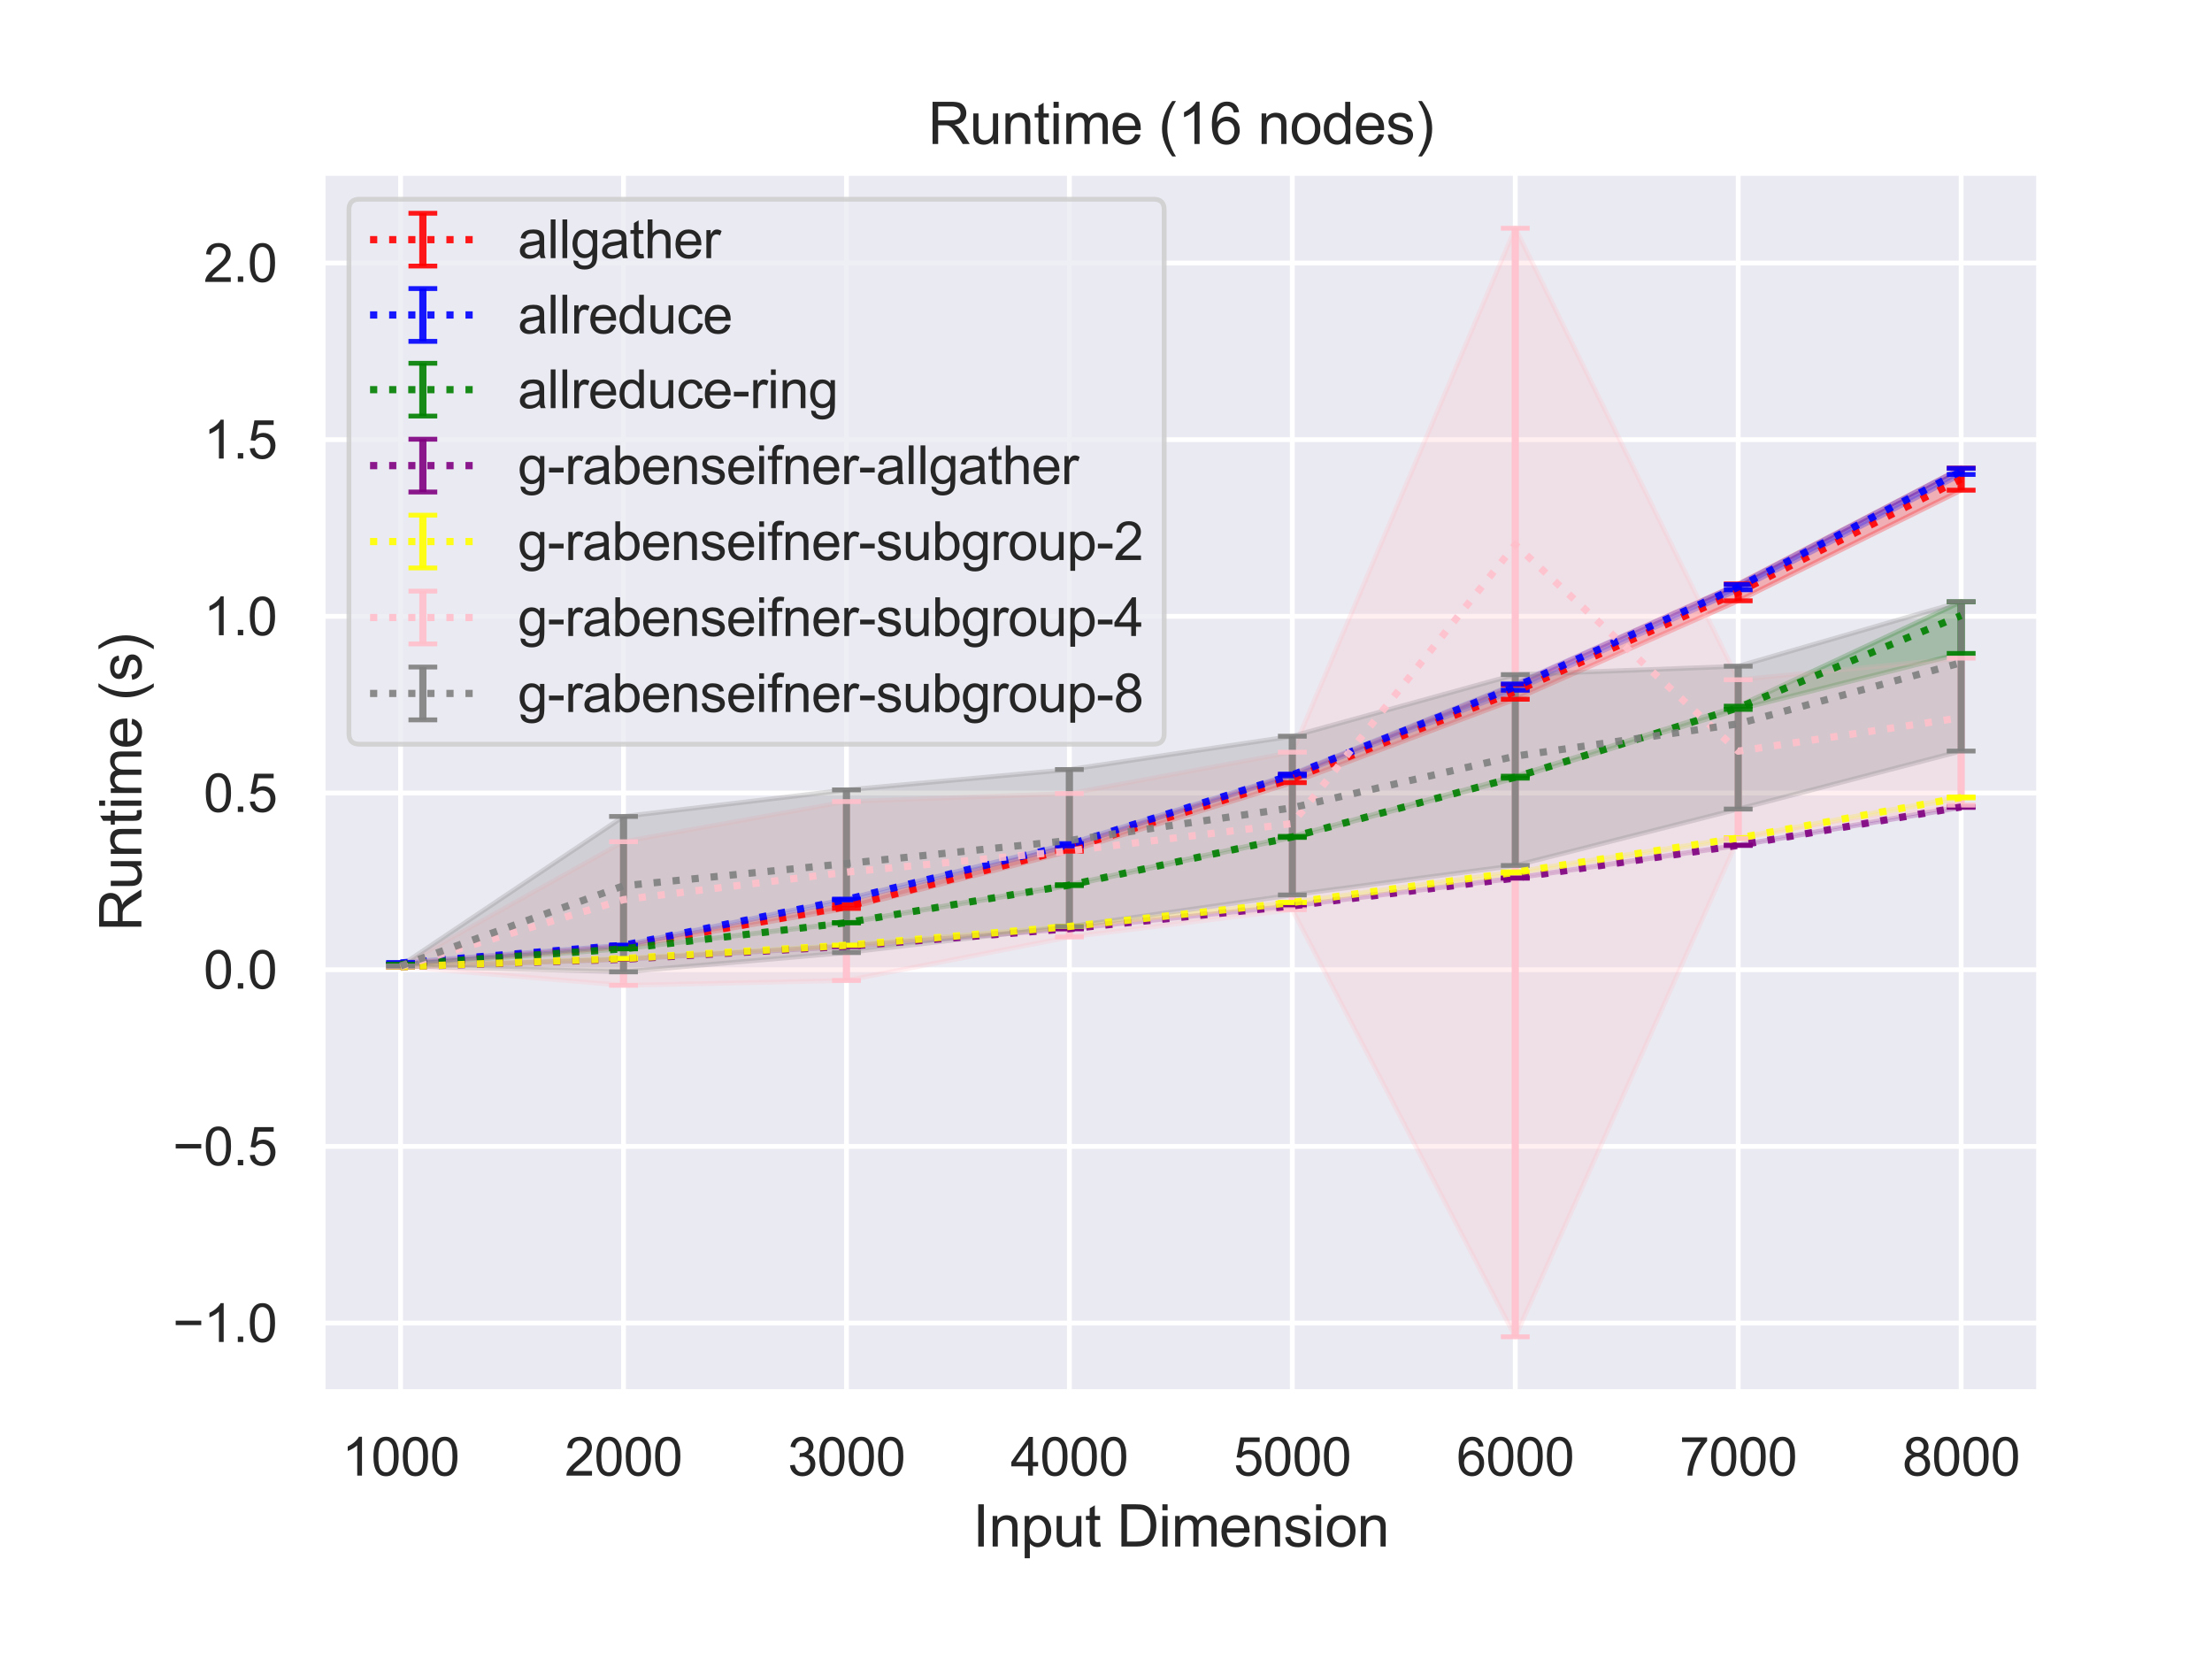 <?xml version="1.0" encoding="utf-8" standalone="no"?>
<!DOCTYPE svg PUBLIC "-//W3C//DTD SVG 1.1//EN"
  "http://www.w3.org/Graphics/SVG/1.1/DTD/svg11.dtd">
<svg height="345.6pt" version="1.1" viewBox="0 0 460.8 345.6" width="460.8pt" xmlns="http://www.w3.org/2000/svg" xmlns:xlink="http://www.w3.org/1999/xlink">
 <defs>
  <style type="text/css">*{stroke-linecap:butt;stroke-linejoin:round;}</style>
 </defs>
 <g id="figure_1">
  <g id="patch_1">
   <path d="M 0 345.6 
L 460.8 345.6 
L 460.8 0 
L 0 0 
z
" style="fill:#ffffff;"/>
  </g>
  <g id="axes_1">
   <g id="patch_2">
    <path d="M 67.19 290.02 
L 424.8 290.02 
L 424.8 36 
L 67.19 36 
z
" style="fill:#eaeaf2;"/>
   </g>
   <g id="matplotlib.axis_1">
    <g id="xtick_1">
     <g id="line2d_1">
      <path clip-path="url(#p51775c8c7a)" d="M 83.445 290.02 
L 83.445 36 
" style="fill:none;stroke:#ffffff;stroke-linecap:round;"/>
     </g>
     <g id="text_1">
      <!-- 1000 -->
      <g style="fill:#262626;" transform="translate(71.211 307.394)scale(0.11 -0.11)">
       <defs>
        <path d="M 2384 0 
L 1822 0 
L 1822 3584 
Q 1619 3391 1289 3197 
Q 959 3003 697 2906 
L 697 3450 
Q 1169 3672 1522 3987 
Q 1875 4303 2022 4600 
L 2384 4600 
L 2384 0 
z
" id="ArialMT-31" transform="scale(0.016)"/>
        <path d="M 266 2259 
Q 266 3072 433 3567 
Q 600 4063 929 4331 
Q 1259 4600 1759 4600 
Q 2128 4600 2406 4451 
Q 2684 4303 2865 4023 
Q 3047 3744 3150 3342 
Q 3253 2941 3253 2259 
Q 3253 1453 3087 958 
Q 2922 463 2592 192 
Q 2263 -78 1759 -78 
Q 1097 -78 719 397 
Q 266 969 266 2259 
z
M 844 2259 
Q 844 1131 1108 757 
Q 1372 384 1759 384 
Q 2147 384 2411 759 
Q 2675 1134 2675 2259 
Q 2675 3391 2411 3762 
Q 2147 4134 1753 4134 
Q 1366 4134 1134 3806 
Q 844 3388 844 2259 
z
" id="ArialMT-30" transform="scale(0.016)"/>
       </defs>
       <use xlink:href="#ArialMT-31"/>
       <use x="55.615" xlink:href="#ArialMT-30"/>
       <use x="111.23" xlink:href="#ArialMT-30"/>
       <use x="166.846" xlink:href="#ArialMT-30"/>
      </g>
     </g>
    </g>
    <g id="xtick_2">
     <g id="line2d_2">
      <path clip-path="url(#p51775c8c7a)" d="M 129.888 290.02 
L 129.888 36 
" style="fill:none;stroke:#ffffff;stroke-linecap:round;"/>
     </g>
     <g id="text_2">
      <!-- 2000 -->
      <g style="fill:#262626;" transform="translate(117.654 307.394)scale(0.11 -0.11)">
       <defs>
        <path d="M 3222 541 
L 3222 0 
L 194 0 
Q 188 203 259 391 
Q 375 700 629 1000 
Q 884 1300 1366 1694 
Q 2113 2306 2375 2664 
Q 2638 3022 2638 3341 
Q 2638 3675 2398 3904 
Q 2159 4134 1775 4134 
Q 1369 4134 1125 3890 
Q 881 3647 878 3216 
L 300 3275 
Q 359 3922 746 4261 
Q 1134 4600 1788 4600 
Q 2447 4600 2831 4234 
Q 3216 3869 3216 3328 
Q 3216 3053 3103 2787 
Q 2991 2522 2730 2228 
Q 2469 1934 1863 1422 
Q 1356 997 1212 845 
Q 1069 694 975 541 
L 3222 541 
z
" id="ArialMT-32" transform="scale(0.016)"/>
       </defs>
       <use xlink:href="#ArialMT-32"/>
       <use x="55.615" xlink:href="#ArialMT-30"/>
       <use x="111.23" xlink:href="#ArialMT-30"/>
       <use x="166.846" xlink:href="#ArialMT-30"/>
      </g>
     </g>
    </g>
    <g id="xtick_3">
     <g id="line2d_3">
      <path clip-path="url(#p51775c8c7a)" d="M 176.331 290.02 
L 176.331 36 
" style="fill:none;stroke:#ffffff;stroke-linecap:round;"/>
     </g>
     <g id="text_3">
      <!-- 3000 -->
      <g style="fill:#262626;" transform="translate(164.097 307.394)scale(0.11 -0.11)">
       <defs>
        <path d="M 269 1209 
L 831 1284 
Q 928 806 1161 595 
Q 1394 384 1728 384 
Q 2125 384 2398 659 
Q 2672 934 2672 1341 
Q 2672 1728 2419 1979 
Q 2166 2231 1775 2231 
Q 1616 2231 1378 2169 
L 1441 2663 
Q 1497 2656 1531 2656 
Q 1891 2656 2178 2843 
Q 2466 3031 2466 3422 
Q 2466 3731 2256 3934 
Q 2047 4138 1716 4138 
Q 1388 4138 1169 3931 
Q 950 3725 888 3313 
L 325 3413 
Q 428 3978 793 4289 
Q 1159 4600 1703 4600 
Q 2078 4600 2393 4439 
Q 2709 4278 2876 4000 
Q 3044 3722 3044 3409 
Q 3044 3113 2884 2869 
Q 2725 2625 2413 2481 
Q 2819 2388 3044 2092 
Q 3269 1797 3269 1353 
Q 3269 753 2831 336 
Q 2394 -81 1725 -81 
Q 1122 -81 723 278 
Q 325 638 269 1209 
z
" id="ArialMT-33" transform="scale(0.016)"/>
       </defs>
       <use xlink:href="#ArialMT-33"/>
       <use x="55.615" xlink:href="#ArialMT-30"/>
       <use x="111.23" xlink:href="#ArialMT-30"/>
       <use x="166.846" xlink:href="#ArialMT-30"/>
      </g>
     </g>
    </g>
    <g id="xtick_4">
     <g id="line2d_4">
      <path clip-path="url(#p51775c8c7a)" d="M 222.774 290.02 
L 222.774 36 
" style="fill:none;stroke:#ffffff;stroke-linecap:round;"/>
     </g>
     <g id="text_4">
      <!-- 4000 -->
      <g style="fill:#262626;" transform="translate(210.54 307.394)scale(0.11 -0.11)">
       <defs>
        <path d="M 2069 0 
L 2069 1097 
L 81 1097 
L 81 1613 
L 2172 4581 
L 2631 4581 
L 2631 1613 
L 3250 1613 
L 3250 1097 
L 2631 1097 
L 2631 0 
L 2069 0 
z
M 2069 1613 
L 2069 3678 
L 634 1613 
L 2069 1613 
z
" id="ArialMT-34" transform="scale(0.016)"/>
       </defs>
       <use xlink:href="#ArialMT-34"/>
       <use x="55.615" xlink:href="#ArialMT-30"/>
       <use x="111.23" xlink:href="#ArialMT-30"/>
       <use x="166.846" xlink:href="#ArialMT-30"/>
      </g>
     </g>
    </g>
    <g id="xtick_5">
     <g id="line2d_5">
      <path clip-path="url(#p51775c8c7a)" d="M 269.216 290.02 
L 269.216 36 
" style="fill:none;stroke:#ffffff;stroke-linecap:round;"/>
     </g>
     <g id="text_5">
      <!-- 5000 -->
      <g style="fill:#262626;" transform="translate(256.982 307.394)scale(0.11 -0.11)">
       <defs>
        <path d="M 266 1200 
L 856 1250 
Q 922 819 1161 601 
Q 1400 384 1738 384 
Q 2144 384 2425 690 
Q 2706 997 2706 1503 
Q 2706 1984 2436 2262 
Q 2166 2541 1728 2541 
Q 1456 2541 1237 2417 
Q 1019 2294 894 2097 
L 366 2166 
L 809 4519 
L 3088 4519 
L 3088 3981 
L 1259 3981 
L 1013 2750 
Q 1425 3038 1878 3038 
Q 2478 3038 2890 2622 
Q 3303 2206 3303 1553 
Q 3303 931 2941 478 
Q 2500 -78 1738 -78 
Q 1113 -78 717 272 
Q 322 622 266 1200 
z
" id="ArialMT-35" transform="scale(0.016)"/>
       </defs>
       <use xlink:href="#ArialMT-35"/>
       <use x="55.615" xlink:href="#ArialMT-30"/>
       <use x="111.23" xlink:href="#ArialMT-30"/>
       <use x="166.846" xlink:href="#ArialMT-30"/>
      </g>
     </g>
    </g>
    <g id="xtick_6">
     <g id="line2d_6">
      <path clip-path="url(#p51775c8c7a)" d="M 315.659 290.02 
L 315.659 36 
" style="fill:none;stroke:#ffffff;stroke-linecap:round;"/>
     </g>
     <g id="text_6">
      <!-- 6000 -->
      <g style="fill:#262626;" transform="translate(303.425 307.394)scale(0.11 -0.11)">
       <defs>
        <path d="M 3184 3459 
L 2625 3416 
Q 2550 3747 2413 3897 
Q 2184 4138 1850 4138 
Q 1581 4138 1378 3988 
Q 1113 3794 959 3422 
Q 806 3050 800 2363 
Q 1003 2672 1297 2822 
Q 1591 2972 1913 2972 
Q 2475 2972 2870 2558 
Q 3266 2144 3266 1488 
Q 3266 1056 3080 686 
Q 2894 316 2569 119 
Q 2244 -78 1831 -78 
Q 1128 -78 684 439 
Q 241 956 241 2144 
Q 241 3472 731 4075 
Q 1159 4600 1884 4600 
Q 2425 4600 2770 4297 
Q 3116 3994 3184 3459 
z
M 888 1484 
Q 888 1194 1011 928 
Q 1134 663 1356 523 
Q 1578 384 1822 384 
Q 2178 384 2434 671 
Q 2691 959 2691 1453 
Q 2691 1928 2437 2201 
Q 2184 2475 1800 2475 
Q 1419 2475 1153 2201 
Q 888 1928 888 1484 
z
" id="ArialMT-36" transform="scale(0.016)"/>
       </defs>
       <use xlink:href="#ArialMT-36"/>
       <use x="55.615" xlink:href="#ArialMT-30"/>
       <use x="111.23" xlink:href="#ArialMT-30"/>
       <use x="166.846" xlink:href="#ArialMT-30"/>
      </g>
     </g>
    </g>
    <g id="xtick_7">
     <g id="line2d_7">
      <path clip-path="url(#p51775c8c7a)" d="M 362.102 290.02 
L 362.102 36 
" style="fill:none;stroke:#ffffff;stroke-linecap:round;"/>
     </g>
     <g id="text_7">
      <!-- 7000 -->
      <g style="fill:#262626;" transform="translate(349.868 307.394)scale(0.11 -0.11)">
       <defs>
        <path d="M 303 3981 
L 303 4522 
L 3269 4522 
L 3269 4084 
Q 2831 3619 2401 2847 
Q 1972 2075 1738 1259 
Q 1569 684 1522 0 
L 944 0 
Q 953 541 1156 1306 
Q 1359 2072 1739 2783 
Q 2119 3494 2547 3981 
L 303 3981 
z
" id="ArialMT-37" transform="scale(0.016)"/>
       </defs>
       <use xlink:href="#ArialMT-37"/>
       <use x="55.615" xlink:href="#ArialMT-30"/>
       <use x="111.23" xlink:href="#ArialMT-30"/>
       <use x="166.846" xlink:href="#ArialMT-30"/>
      </g>
     </g>
    </g>
    <g id="xtick_8">
     <g id="line2d_8">
      <path clip-path="url(#p51775c8c7a)" d="M 408.545 290.02 
L 408.545 36 
" style="fill:none;stroke:#ffffff;stroke-linecap:round;"/>
     </g>
     <g id="text_8">
      <!-- 8000 -->
      <g style="fill:#262626;" transform="translate(396.311 307.394)scale(0.11 -0.11)">
       <defs>
        <path d="M 1131 2484 
Q 781 2613 612 2850 
Q 444 3088 444 3419 
Q 444 3919 803 4259 
Q 1163 4600 1759 4600 
Q 2359 4600 2725 4251 
Q 3091 3903 3091 3403 
Q 3091 3084 2923 2848 
Q 2756 2613 2416 2484 
Q 2838 2347 3058 2040 
Q 3278 1734 3278 1309 
Q 3278 722 2862 322 
Q 2447 -78 1769 -78 
Q 1091 -78 675 323 
Q 259 725 259 1325 
Q 259 1772 486 2073 
Q 713 2375 1131 2484 
z
M 1019 3438 
Q 1019 3113 1228 2906 
Q 1438 2700 1772 2700 
Q 2097 2700 2305 2904 
Q 2513 3109 2513 3406 
Q 2513 3716 2298 3927 
Q 2084 4138 1766 4138 
Q 1444 4138 1231 3931 
Q 1019 3725 1019 3438 
z
M 838 1322 
Q 838 1081 952 856 
Q 1066 631 1291 507 
Q 1516 384 1775 384 
Q 2178 384 2440 643 
Q 2703 903 2703 1303 
Q 2703 1709 2433 1975 
Q 2163 2241 1756 2241 
Q 1359 2241 1098 1978 
Q 838 1716 838 1322 
z
" id="ArialMT-38" transform="scale(0.016)"/>
       </defs>
       <use xlink:href="#ArialMT-38"/>
       <use x="55.615" xlink:href="#ArialMT-30"/>
       <use x="111.23" xlink:href="#ArialMT-30"/>
       <use x="166.846" xlink:href="#ArialMT-30"/>
      </g>
     </g>
    </g>
    <g id="text_9">
     <!-- Input Dimension -->
     <g style="fill:#262626;" transform="translate(202.641 322.169)scale(0.12 -0.12)">
      <defs>
       <path d="M 597 0 
L 597 4581 
L 1203 4581 
L 1203 0 
L 597 0 
z
" id="ArialMT-49" transform="scale(0.016)"/>
       <path d="M 422 0 
L 422 3319 
L 928 3319 
L 928 2847 
Q 1294 3394 1984 3394 
Q 2284 3394 2536 3286 
Q 2788 3178 2913 3003 
Q 3038 2828 3088 2588 
Q 3119 2431 3119 2041 
L 3119 0 
L 2556 0 
L 2556 2019 
Q 2556 2363 2490 2533 
Q 2425 2703 2258 2804 
Q 2091 2906 1866 2906 
Q 1506 2906 1245 2678 
Q 984 2450 984 1813 
L 984 0 
L 422 0 
z
" id="ArialMT-6e" transform="scale(0.016)"/>
       <path d="M 422 -1272 
L 422 3319 
L 934 3319 
L 934 2888 
Q 1116 3141 1344 3267 
Q 1572 3394 1897 3394 
Q 2322 3394 2647 3175 
Q 2972 2956 3137 2557 
Q 3303 2159 3303 1684 
Q 3303 1175 3120 767 
Q 2938 359 2589 142 
Q 2241 -75 1856 -75 
Q 1575 -75 1351 44 
Q 1128 163 984 344 
L 984 -1272 
L 422 -1272 
z
M 931 1641 
Q 931 1000 1190 694 
Q 1450 388 1819 388 
Q 2194 388 2461 705 
Q 2728 1022 2728 1688 
Q 2728 2322 2467 2637 
Q 2206 2953 1844 2953 
Q 1484 2953 1207 2617 
Q 931 2281 931 1641 
z
" id="ArialMT-70" transform="scale(0.016)"/>
       <path d="M 2597 0 
L 2597 488 
Q 2209 -75 1544 -75 
Q 1250 -75 995 37 
Q 741 150 617 320 
Q 494 491 444 738 
Q 409 903 409 1263 
L 409 3319 
L 972 3319 
L 972 1478 
Q 972 1038 1006 884 
Q 1059 663 1231 536 
Q 1403 409 1656 409 
Q 1909 409 2131 539 
Q 2353 669 2445 892 
Q 2538 1116 2538 1541 
L 2538 3319 
L 3100 3319 
L 3100 0 
L 2597 0 
z
" id="ArialMT-75" transform="scale(0.016)"/>
       <path d="M 1650 503 
L 1731 6 
Q 1494 -44 1306 -44 
Q 1000 -44 831 53 
Q 663 150 594 308 
Q 525 466 525 972 
L 525 2881 
L 113 2881 
L 113 3319 
L 525 3319 
L 525 4141 
L 1084 4478 
L 1084 3319 
L 1650 3319 
L 1650 2881 
L 1084 2881 
L 1084 941 
Q 1084 700 1114 631 
Q 1144 563 1211 522 
Q 1278 481 1403 481 
Q 1497 481 1650 503 
z
" id="ArialMT-74" transform="scale(0.016)"/>
       <path id="ArialMT-20" transform="scale(0.016)"/>
       <path d="M 494 0 
L 494 4581 
L 2072 4581 
Q 2606 4581 2888 4516 
Q 3281 4425 3559 4188 
Q 3922 3881 4101 3404 
Q 4281 2928 4281 2316 
Q 4281 1794 4159 1391 
Q 4038 988 3847 723 
Q 3656 459 3429 307 
Q 3203 156 2883 78 
Q 2563 0 2147 0 
L 494 0 
z
M 1100 541 
L 2078 541 
Q 2531 541 2789 625 
Q 3047 709 3200 863 
Q 3416 1078 3536 1442 
Q 3656 1806 3656 2325 
Q 3656 3044 3420 3430 
Q 3184 3816 2847 3947 
Q 2603 4041 2063 4041 
L 1100 4041 
L 1100 541 
z
" id="ArialMT-44" transform="scale(0.016)"/>
       <path d="M 425 3934 
L 425 4581 
L 988 4581 
L 988 3934 
L 425 3934 
z
M 425 0 
L 425 3319 
L 988 3319 
L 988 0 
L 425 0 
z
" id="ArialMT-69" transform="scale(0.016)"/>
       <path d="M 422 0 
L 422 3319 
L 925 3319 
L 925 2853 
Q 1081 3097 1340 3245 
Q 1600 3394 1931 3394 
Q 2300 3394 2536 3241 
Q 2772 3088 2869 2813 
Q 3263 3394 3894 3394 
Q 4388 3394 4653 3120 
Q 4919 2847 4919 2278 
L 4919 0 
L 4359 0 
L 4359 2091 
Q 4359 2428 4304 2576 
Q 4250 2725 4106 2815 
Q 3963 2906 3769 2906 
Q 3419 2906 3187 2673 
Q 2956 2441 2956 1928 
L 2956 0 
L 2394 0 
L 2394 2156 
Q 2394 2531 2256 2718 
Q 2119 2906 1806 2906 
Q 1569 2906 1367 2781 
Q 1166 2656 1075 2415 
Q 984 2175 984 1722 
L 984 0 
L 422 0 
z
" id="ArialMT-6d" transform="scale(0.016)"/>
       <path d="M 2694 1069 
L 3275 997 
Q 3138 488 2766 206 
Q 2394 -75 1816 -75 
Q 1088 -75 661 373 
Q 234 822 234 1631 
Q 234 2469 665 2931 
Q 1097 3394 1784 3394 
Q 2450 3394 2872 2941 
Q 3294 2488 3294 1666 
Q 3294 1616 3291 1516 
L 816 1516 
Q 847 969 1125 678 
Q 1403 388 1819 388 
Q 2128 388 2347 550 
Q 2566 713 2694 1069 
z
M 847 1978 
L 2700 1978 
Q 2663 2397 2488 2606 
Q 2219 2931 1791 2931 
Q 1403 2931 1139 2672 
Q 875 2413 847 1978 
z
" id="ArialMT-65" transform="scale(0.016)"/>
       <path d="M 197 991 
L 753 1078 
Q 800 744 1014 566 
Q 1228 388 1613 388 
Q 2000 388 2187 545 
Q 2375 703 2375 916 
Q 2375 1106 2209 1216 
Q 2094 1291 1634 1406 
Q 1016 1563 777 1677 
Q 538 1791 414 1992 
Q 291 2194 291 2438 
Q 291 2659 392 2848 
Q 494 3038 669 3163 
Q 800 3259 1026 3326 
Q 1253 3394 1513 3394 
Q 1903 3394 2198 3281 
Q 2494 3169 2634 2976 
Q 2775 2784 2828 2463 
L 2278 2388 
Q 2241 2644 2061 2787 
Q 1881 2931 1553 2931 
Q 1166 2931 1000 2803 
Q 834 2675 834 2503 
Q 834 2394 903 2306 
Q 972 2216 1119 2156 
Q 1203 2125 1616 2013 
Q 2213 1853 2448 1751 
Q 2684 1650 2818 1456 
Q 2953 1263 2953 975 
Q 2953 694 2789 445 
Q 2625 197 2315 61 
Q 2006 -75 1616 -75 
Q 969 -75 630 194 
Q 291 463 197 991 
z
" id="ArialMT-73" transform="scale(0.016)"/>
       <path d="M 213 1659 
Q 213 2581 725 3025 
Q 1153 3394 1769 3394 
Q 2453 3394 2887 2945 
Q 3322 2497 3322 1706 
Q 3322 1066 3130 698 
Q 2938 331 2570 128 
Q 2203 -75 1769 -75 
Q 1072 -75 642 372 
Q 213 819 213 1659 
z
M 791 1659 
Q 791 1022 1069 705 
Q 1347 388 1769 388 
Q 2188 388 2466 706 
Q 2744 1025 2744 1678 
Q 2744 2294 2464 2611 
Q 2184 2928 1769 2928 
Q 1347 2928 1069 2612 
Q 791 2297 791 1659 
z
" id="ArialMT-6f" transform="scale(0.016)"/>
      </defs>
      <use xlink:href="#ArialMT-49"/>
      <use x="27.783" xlink:href="#ArialMT-6e"/>
      <use x="83.398" xlink:href="#ArialMT-70"/>
      <use x="139.014" xlink:href="#ArialMT-75"/>
      <use x="194.629" xlink:href="#ArialMT-74"/>
      <use x="222.412" xlink:href="#ArialMT-20"/>
      <use x="250.195" xlink:href="#ArialMT-44"/>
      <use x="322.412" xlink:href="#ArialMT-69"/>
      <use x="344.629" xlink:href="#ArialMT-6d"/>
      <use x="427.93" xlink:href="#ArialMT-65"/>
      <use x="483.545" xlink:href="#ArialMT-6e"/>
      <use x="539.16" xlink:href="#ArialMT-73"/>
      <use x="589.16" xlink:href="#ArialMT-69"/>
      <use x="611.377" xlink:href="#ArialMT-6f"/>
      <use x="666.992" xlink:href="#ArialMT-6e"/>
     </g>
    </g>
   </g>
   <g id="matplotlib.axis_2">
    <g id="ytick_1">
     <g id="line2d_9">
      <path clip-path="url(#p51775c8c7a)" d="M 67.19 275.621 
L 424.8 275.621 
" style="fill:none;stroke:#ffffff;stroke-linecap:round;"/>
     </g>
     <g id="text_10">
      <!-- −1.0 -->
      <g style="fill:#262626;" transform="translate(35.975 279.558)scale(0.11 -0.11)">
       <defs>
        <path d="M 3381 1997 
L 356 1997 
L 356 2522 
L 3381 2522 
L 3381 1997 
z
" id="ArialMT-2212" transform="scale(0.016)"/>
        <path d="M 581 0 
L 581 641 
L 1222 641 
L 1222 0 
L 581 0 
z
" id="ArialMT-2e" transform="scale(0.016)"/>
       </defs>
       <use xlink:href="#ArialMT-2212"/>
       <use x="58.398" xlink:href="#ArialMT-31"/>
       <use x="114.014" xlink:href="#ArialMT-2e"/>
       <use x="141.797" xlink:href="#ArialMT-30"/>
      </g>
     </g>
    </g>
    <g id="ytick_2">
     <g id="line2d_10">
      <path clip-path="url(#p51775c8c7a)" d="M 67.19 238.815 
L 424.8 238.815 
" style="fill:none;stroke:#ffffff;stroke-linecap:round;"/>
     </g>
     <g id="text_11">
      <!-- −0.5 -->
      <g style="fill:#262626;" transform="translate(35.975 242.752)scale(0.11 -0.11)">
       <use xlink:href="#ArialMT-2212"/>
       <use x="58.398" xlink:href="#ArialMT-30"/>
       <use x="114.014" xlink:href="#ArialMT-2e"/>
       <use x="141.797" xlink:href="#ArialMT-35"/>
      </g>
     </g>
    </g>
    <g id="ytick_3">
     <g id="line2d_11">
      <path clip-path="url(#p51775c8c7a)" d="M 67.19 202.008 
L 424.8 202.008 
" style="fill:none;stroke:#ffffff;stroke-linecap:round;"/>
     </g>
     <g id="text_12">
      <!-- 0.0 -->
      <g style="fill:#262626;" transform="translate(42.4 205.945)scale(0.11 -0.11)">
       <use xlink:href="#ArialMT-30"/>
       <use x="55.615" xlink:href="#ArialMT-2e"/>
       <use x="83.398" xlink:href="#ArialMT-30"/>
      </g>
     </g>
    </g>
    <g id="ytick_4">
     <g id="line2d_12">
      <path clip-path="url(#p51775c8c7a)" d="M 67.19 165.202 
L 424.8 165.202 
" style="fill:none;stroke:#ffffff;stroke-linecap:round;"/>
     </g>
     <g id="text_13">
      <!-- 0.5 -->
      <g style="fill:#262626;" transform="translate(42.4 169.138)scale(0.11 -0.11)">
       <use xlink:href="#ArialMT-30"/>
       <use x="55.615" xlink:href="#ArialMT-2e"/>
       <use x="83.398" xlink:href="#ArialMT-35"/>
      </g>
     </g>
    </g>
    <g id="ytick_5">
     <g id="line2d_13">
      <path clip-path="url(#p51775c8c7a)" d="M 67.19 128.395 
L 424.8 128.395 
" style="fill:none;stroke:#ffffff;stroke-linecap:round;"/>
     </g>
     <g id="text_14">
      <!-- 1.0 -->
      <g style="fill:#262626;" transform="translate(42.4 132.332)scale(0.11 -0.11)">
       <use xlink:href="#ArialMT-31"/>
       <use x="55.615" xlink:href="#ArialMT-2e"/>
       <use x="83.398" xlink:href="#ArialMT-30"/>
      </g>
     </g>
    </g>
    <g id="ytick_6">
     <g id="line2d_14">
      <path clip-path="url(#p51775c8c7a)" d="M 67.19 91.588 
L 424.8 91.588 
" style="fill:none;stroke:#ffffff;stroke-linecap:round;"/>
     </g>
     <g id="text_15">
      <!-- 1.5 -->
      <g style="fill:#262626;" transform="translate(42.4 95.525)scale(0.11 -0.11)">
       <use xlink:href="#ArialMT-31"/>
       <use x="55.615" xlink:href="#ArialMT-2e"/>
       <use x="83.398" xlink:href="#ArialMT-35"/>
      </g>
     </g>
    </g>
    <g id="ytick_7">
     <g id="line2d_15">
      <path clip-path="url(#p51775c8c7a)" d="M 67.19 54.782 
L 424.8 54.782 
" style="fill:none;stroke:#ffffff;stroke-linecap:round;"/>
     </g>
     <g id="text_16">
      <!-- 2.0 -->
      <g style="fill:#262626;" transform="translate(42.4 58.719)scale(0.11 -0.11)">
       <use xlink:href="#ArialMT-32"/>
       <use x="55.615" xlink:href="#ArialMT-2e"/>
       <use x="83.398" xlink:href="#ArialMT-30"/>
      </g>
     </g>
    </g>
    <g id="text_17">
     <!-- Runtime (s) -->
     <g style="fill:#262626;" transform="translate(29.45 194.013)rotate(-90)scale(0.12 -0.12)">
      <defs>
       <path d="M 503 0 
L 503 4581 
L 2534 4581 
Q 3147 4581 3465 4457 
Q 3784 4334 3975 4021 
Q 4166 3709 4166 3331 
Q 4166 2844 3850 2509 
Q 3534 2175 2875 2084 
Q 3116 1969 3241 1856 
Q 3506 1613 3744 1247 
L 4541 0 
L 3778 0 
L 3172 953 
Q 2906 1366 2734 1584 
Q 2563 1803 2427 1890 
Q 2291 1978 2150 2013 
Q 2047 2034 1813 2034 
L 1109 2034 
L 1109 0 
L 503 0 
z
M 1109 2559 
L 2413 2559 
Q 2828 2559 3062 2645 
Q 3297 2731 3419 2920 
Q 3541 3109 3541 3331 
Q 3541 3656 3305 3865 
Q 3069 4075 2559 4075 
L 1109 4075 
L 1109 2559 
z
" id="ArialMT-52" transform="scale(0.016)"/>
       <path d="M 1497 -1347 
Q 1031 -759 709 28 
Q 388 816 388 1659 
Q 388 2403 628 3084 
Q 909 3875 1497 4659 
L 1900 4659 
Q 1522 4009 1400 3731 
Q 1209 3300 1100 2831 
Q 966 2247 966 1656 
Q 966 153 1900 -1347 
L 1497 -1347 
z
" id="ArialMT-28" transform="scale(0.016)"/>
       <path d="M 791 -1347 
L 388 -1347 
Q 1322 153 1322 1656 
Q 1322 2244 1188 2822 
Q 1081 3291 891 3722 
Q 769 4003 388 4659 
L 791 4659 
Q 1378 3875 1659 3084 
Q 1900 2403 1900 1659 
Q 1900 816 1576 28 
Q 1253 -759 791 -1347 
z
" id="ArialMT-29" transform="scale(0.016)"/>
      </defs>
      <use xlink:href="#ArialMT-52"/>
      <use x="72.217" xlink:href="#ArialMT-75"/>
      <use x="127.832" xlink:href="#ArialMT-6e"/>
      <use x="183.447" xlink:href="#ArialMT-74"/>
      <use x="211.23" xlink:href="#ArialMT-69"/>
      <use x="233.447" xlink:href="#ArialMT-6d"/>
      <use x="316.748" xlink:href="#ArialMT-65"/>
      <use x="372.363" xlink:href="#ArialMT-20"/>
      <use x="400.146" xlink:href="#ArialMT-28"/>
      <use x="433.447" xlink:href="#ArialMT-73"/>
      <use x="483.447" xlink:href="#ArialMT-29"/>
     </g>
    </g>
   </g>
   <g id="PolyCollection_1">
    <defs>
     <path d="M 83.445 -144.806 
L 83.445 -144.768 
L 129.888 -148.34 
L 176.331 -156.361 
L 222.774 -168.274 
L 269.216 -182.556 
L 315.659 -199.936 
L 362.102 -220.438 
L 408.545 -243.488 
L 408.545 -248.076 
L 408.545 -248.076 
L 362.102 -223.947 
L 315.659 -202.937 
L 269.216 -184.184 
L 222.774 -169.386 
L 176.331 -157.105 
L 129.888 -148.462 
L 83.445 -144.806 
z
" id="m262f81fa05" style="stroke:#ff0000;stroke-opacity:0.25;"/>
    </defs>
    <g clip-path="url(#p51775c8c7a)">
     <use style="fill:#ff0000;fill-opacity:0.25;stroke:#ff0000;stroke-opacity:0.25;" x="0" xlink:href="#m262f81fa05" y="345.6"/>
    </g>
   </g>
   <g id="PolyCollection_2">
    <defs>
     <path d="M 83.445 -145.098 
L 83.445 -144.83 
L 129.888 -148.635 
L 176.331 -158.113 
L 222.774 -169.391 
L 269.216 -183.986 
L 315.659 -201.809 
L 362.102 -222.74 
L 408.545 -246.763 
L 408.545 -248.053 
L 408.545 -248.053 
L 362.102 -223.835 
L 315.659 -203.114 
L 269.216 -184.354 
L 222.774 -169.863 
L 176.331 -158.303 
L 129.888 -148.714 
L 83.445 -145.098 
z
" id="m96860ce3cc" style="stroke:#0000ff;stroke-opacity:0.25;"/>
    </defs>
    <g clip-path="url(#p51775c8c7a)">
     <use style="fill:#0000ff;fill-opacity:0.25;stroke:#0000ff;stroke-opacity:0.25;" x="0" xlink:href="#m96860ce3cc" y="345.6"/>
    </g>
   </g>
   <g id="PolyCollection_3">
    <defs>
     <path d="M 83.445 -144.691 
L 83.445 -144.657 
L 129.888 -147.935 
L 176.331 -153.351 
L 222.774 -161.106 
L 269.216 -171.144 
L 315.659 -183.492 
L 362.102 -197.82 
L 408.545 -209.472 
L 408.545 -220.23 
L 408.545 -220.23 
L 362.102 -198.494 
L 315.659 -183.901 
L 269.216 -171.367 
L 222.774 -161.303 
L 176.331 -153.413 
L 129.888 -147.962 
L 83.445 -144.691 
z
" id="mc819b7848f" style="stroke:#008000;stroke-opacity:0.25;"/>
    </defs>
    <g clip-path="url(#p51775c8c7a)">
     <use style="fill:#008000;fill-opacity:0.25;stroke:#008000;stroke-opacity:0.25;" x="0" xlink:href="#mc819b7848f" y="345.6"/>
    </g>
   </g>
   <g id="PolyCollection_4">
    <defs>
     <path d="M 83.445 -144.227 
L 83.445 -144.146 
L 129.888 -145.77 
L 176.331 -148.404 
L 222.774 -152.12 
L 269.216 -156.866 
L 315.659 -162.658 
L 362.102 -169.472 
L 408.545 -177.395 
L 408.545 -177.584 
L 408.545 -177.584 
L 362.102 -169.535 
L 315.659 -162.717 
L 269.216 -156.896 
L 222.774 -152.152 
L 176.331 -148.489 
L 129.888 -145.779 
L 83.445 -144.227 
z
" id="m08f4ff20d5" style="stroke:#800080;stroke-opacity:0.25;"/>
    </defs>
    <g clip-path="url(#p51775c8c7a)">
     <use style="fill:#800080;fill-opacity:0.25;stroke:#800080;stroke-opacity:0.25;" x="0" xlink:href="#m08f4ff20d5" y="345.6"/>
    </g>
   </g>
   <g id="PolyCollection_5">
    <defs>
     <path d="M 83.445 -144.224 
L 83.445 -144.19 
L 129.888 -145.87 
L 176.331 -148.669 
L 222.774 -152.581 
L 269.216 -157.569 
L 315.659 -163.753 
L 362.102 -170.964 
L 408.545 -179.37 
L 408.545 -179.586 
L 408.545 -179.586 
L 362.102 -171.092 
L 315.659 -163.968 
L 269.216 -157.625 
L 222.774 -152.629 
L 176.331 -148.692 
L 129.888 -145.95 
L 83.445 -144.224 
z
" id="m43765ff312" style="stroke:#ffff00;stroke-opacity:0.25;"/>
    </defs>
    <g clip-path="url(#p51775c8c7a)">
     <use style="fill:#ffff00;fill-opacity:0.25;stroke:#ffff00;stroke-opacity:0.25;" x="0" xlink:href="#m43765ff312" y="345.6"/>
    </g>
   </g>
   <g id="PolyCollection_6">
    <defs>
     <path d="M 83.445 -144.289 
L 83.445 -144.251 
L 129.888 -140.332 
L 176.331 -141.348 
L 222.774 -150.408 
L 269.216 -156.1 
L 315.659 -67.126 
L 362.102 -170.893 
L 408.545 -177.876 
L 408.545 -208.493 
L 408.545 -208.493 
L 362.102 -203.996 
L 315.659 -298.054 
L 269.216 -188.906 
L 222.774 -180.298 
L 176.331 -178.618 
L 129.888 -170.259 
L 83.445 -144.289 
z
" id="m2123eea359" style="stroke:#ffc0cb;stroke-opacity:0.25;"/>
    </defs>
    <g clip-path="url(#p51775c8c7a)">
     <use style="fill:#ffc0cb;fill-opacity:0.25;stroke:#ffc0cb;stroke-opacity:0.25;" x="0" xlink:href="#m2123eea359" y="345.6"/>
    </g>
   </g>
   <g id="PolyCollection_7">
    <defs>
     <path d="M 83.445 -144.389 
L 83.445 -144.362 
L 129.888 -143.144 
L 176.331 -147.161 
L 222.774 -152.599 
L 269.216 -159.168 
L 315.659 -165.304 
L 362.102 -177.056 
L 408.545 -189.142 
L 408.545 -220.258 
L 408.545 -220.258 
L 362.102 -206.815 
L 315.659 -205.06 
L 269.216 -192.233 
L 222.774 -185.298 
L 176.331 -181.053 
L 129.888 -175.512 
L 83.445 -144.389 
z
" id="mba77cb030c" style="stroke:#808080;stroke-opacity:0.25;"/>
    </defs>
    <g clip-path="url(#p51775c8c7a)">
     <use style="fill:#808080;fill-opacity:0.25;stroke:#808080;stroke-opacity:0.25;" x="0" xlink:href="#mba77cb030c" y="345.6"/>
    </g>
   </g>
   <g id="LineCollection_1">
    <path clip-path="url(#p51775c8c7a)" d="M 83.445 200.832 
L 83.445 200.794 
" style="fill:none;stroke:#ff0000;stroke-opacity:0.9;stroke-width:1.5;"/>
    <path clip-path="url(#p51775c8c7a)" d="M 129.888 197.26 
L 129.888 197.138 
" style="fill:none;stroke:#ff0000;stroke-opacity:0.9;stroke-width:1.5;"/>
    <path clip-path="url(#p51775c8c7a)" d="M 176.331 189.239 
L 176.331 188.495 
" style="fill:none;stroke:#ff0000;stroke-opacity:0.9;stroke-width:1.5;"/>
    <path clip-path="url(#p51775c8c7a)" d="M 222.774 177.326 
L 222.774 176.214 
" style="fill:none;stroke:#ff0000;stroke-opacity:0.9;stroke-width:1.5;"/>
    <path clip-path="url(#p51775c8c7a)" d="M 269.216 163.044 
L 269.216 161.416 
" style="fill:none;stroke:#ff0000;stroke-opacity:0.9;stroke-width:1.5;"/>
    <path clip-path="url(#p51775c8c7a)" d="M 315.659 145.664 
L 315.659 142.663 
" style="fill:none;stroke:#ff0000;stroke-opacity:0.9;stroke-width:1.5;"/>
    <path clip-path="url(#p51775c8c7a)" d="M 362.102 125.162 
L 362.102 121.653 
" style="fill:none;stroke:#ff0000;stroke-opacity:0.9;stroke-width:1.5;"/>
    <path clip-path="url(#p51775c8c7a)" d="M 408.545 102.112 
L 408.545 97.524 
" style="fill:none;stroke:#ff0000;stroke-opacity:0.9;stroke-width:1.5;"/>
   </g>
   <g id="LineCollection_2">
    <path clip-path="url(#p51775c8c7a)" d="M 83.445 200.77 
L 83.445 200.502 
" style="fill:none;stroke:#0000ff;stroke-opacity:0.9;stroke-width:1.5;"/>
    <path clip-path="url(#p51775c8c7a)" d="M 129.888 196.965 
L 129.888 196.886 
" style="fill:none;stroke:#0000ff;stroke-opacity:0.9;stroke-width:1.5;"/>
    <path clip-path="url(#p51775c8c7a)" d="M 176.331 187.487 
L 176.331 187.297 
" style="fill:none;stroke:#0000ff;stroke-opacity:0.9;stroke-width:1.5;"/>
    <path clip-path="url(#p51775c8c7a)" d="M 222.774 176.209 
L 222.774 175.737 
" style="fill:none;stroke:#0000ff;stroke-opacity:0.9;stroke-width:1.5;"/>
    <path clip-path="url(#p51775c8c7a)" d="M 269.216 161.614 
L 269.216 161.246 
" style="fill:none;stroke:#0000ff;stroke-opacity:0.9;stroke-width:1.5;"/>
    <path clip-path="url(#p51775c8c7a)" d="M 315.659 143.791 
L 315.659 142.486 
" style="fill:none;stroke:#0000ff;stroke-opacity:0.9;stroke-width:1.5;"/>
    <path clip-path="url(#p51775c8c7a)" d="M 362.102 122.86 
L 362.102 121.765 
" style="fill:none;stroke:#0000ff;stroke-opacity:0.9;stroke-width:1.5;"/>
    <path clip-path="url(#p51775c8c7a)" d="M 408.545 98.837 
L 408.545 97.547 
" style="fill:none;stroke:#0000ff;stroke-opacity:0.9;stroke-width:1.5;"/>
   </g>
   <g id="LineCollection_3">
    <path clip-path="url(#p51775c8c7a)" d="M 83.445 200.943 
L 83.445 200.909 
" style="fill:none;stroke:#008000;stroke-opacity:0.9;stroke-width:1.5;"/>
    <path clip-path="url(#p51775c8c7a)" d="M 129.888 197.665 
L 129.888 197.638 
" style="fill:none;stroke:#008000;stroke-opacity:0.9;stroke-width:1.5;"/>
    <path clip-path="url(#p51775c8c7a)" d="M 176.331 192.249 
L 176.331 192.187 
" style="fill:none;stroke:#008000;stroke-opacity:0.9;stroke-width:1.5;"/>
    <path clip-path="url(#p51775c8c7a)" d="M 222.774 184.494 
L 222.774 184.297 
" style="fill:none;stroke:#008000;stroke-opacity:0.9;stroke-width:1.5;"/>
    <path clip-path="url(#p51775c8c7a)" d="M 269.216 174.456 
L 269.216 174.233 
" style="fill:none;stroke:#008000;stroke-opacity:0.9;stroke-width:1.5;"/>
    <path clip-path="url(#p51775c8c7a)" d="M 315.659 162.108 
L 315.659 161.699 
" style="fill:none;stroke:#008000;stroke-opacity:0.9;stroke-width:1.5;"/>
    <path clip-path="url(#p51775c8c7a)" d="M 362.102 147.78 
L 362.102 147.106 
" style="fill:none;stroke:#008000;stroke-opacity:0.9;stroke-width:1.5;"/>
    <path clip-path="url(#p51775c8c7a)" d="M 408.545 136.128 
L 408.545 125.37 
" style="fill:none;stroke:#008000;stroke-opacity:0.9;stroke-width:1.5;"/>
   </g>
   <g id="LineCollection_4">
    <path clip-path="url(#p51775c8c7a)" d="M 83.445 201.454 
L 83.445 201.373 
" style="fill:none;stroke:#800080;stroke-opacity:0.9;stroke-width:1.5;"/>
    <path clip-path="url(#p51775c8c7a)" d="M 129.888 199.83 
L 129.888 199.821 
" style="fill:none;stroke:#800080;stroke-opacity:0.9;stroke-width:1.5;"/>
    <path clip-path="url(#p51775c8c7a)" d="M 176.331 197.196 
L 176.331 197.111 
" style="fill:none;stroke:#800080;stroke-opacity:0.9;stroke-width:1.5;"/>
    <path clip-path="url(#p51775c8c7a)" d="M 222.774 193.48 
L 222.774 193.448 
" style="fill:none;stroke:#800080;stroke-opacity:0.9;stroke-width:1.5;"/>
    <path clip-path="url(#p51775c8c7a)" d="M 269.216 188.734 
L 269.216 188.704 
" style="fill:none;stroke:#800080;stroke-opacity:0.9;stroke-width:1.5;"/>
    <path clip-path="url(#p51775c8c7a)" d="M 315.659 182.942 
L 315.659 182.883 
" style="fill:none;stroke:#800080;stroke-opacity:0.9;stroke-width:1.5;"/>
    <path clip-path="url(#p51775c8c7a)" d="M 362.102 176.128 
L 362.102 176.065 
" style="fill:none;stroke:#800080;stroke-opacity:0.9;stroke-width:1.5;"/>
    <path clip-path="url(#p51775c8c7a)" d="M 408.545 168.205 
L 408.545 168.016 
" style="fill:none;stroke:#800080;stroke-opacity:0.9;stroke-width:1.5;"/>
   </g>
   <g id="LineCollection_5">
    <path clip-path="url(#p51775c8c7a)" d="M 83.445 201.41 
L 83.445 201.376 
" style="fill:none;stroke:#ffff00;stroke-opacity:0.9;stroke-width:1.5;"/>
    <path clip-path="url(#p51775c8c7a)" d="M 129.888 199.73 
L 129.888 199.65 
" style="fill:none;stroke:#ffff00;stroke-opacity:0.9;stroke-width:1.5;"/>
    <path clip-path="url(#p51775c8c7a)" d="M 176.331 196.931 
L 176.331 196.908 
" style="fill:none;stroke:#ffff00;stroke-opacity:0.9;stroke-width:1.5;"/>
    <path clip-path="url(#p51775c8c7a)" d="M 222.774 193.019 
L 222.774 192.971 
" style="fill:none;stroke:#ffff00;stroke-opacity:0.9;stroke-width:1.5;"/>
    <path clip-path="url(#p51775c8c7a)" d="M 269.216 188.031 
L 269.216 187.975 
" style="fill:none;stroke:#ffff00;stroke-opacity:0.9;stroke-width:1.5;"/>
    <path clip-path="url(#p51775c8c7a)" d="M 315.659 181.847 
L 315.659 181.632 
" style="fill:none;stroke:#ffff00;stroke-opacity:0.9;stroke-width:1.5;"/>
    <path clip-path="url(#p51775c8c7a)" d="M 362.102 174.636 
L 362.102 174.508 
" style="fill:none;stroke:#ffff00;stroke-opacity:0.9;stroke-width:1.5;"/>
    <path clip-path="url(#p51775c8c7a)" d="M 408.545 166.23 
L 408.545 166.014 
" style="fill:none;stroke:#ffff00;stroke-opacity:0.9;stroke-width:1.5;"/>
   </g>
   <g id="LineCollection_6">
    <path clip-path="url(#p51775c8c7a)" d="M 83.445 201.349 
L 83.445 201.311 
" style="fill:none;stroke:#ffc0cb;stroke-opacity:0.9;stroke-width:1.5;"/>
    <path clip-path="url(#p51775c8c7a)" d="M 129.888 205.268 
L 129.888 175.341 
" style="fill:none;stroke:#ffc0cb;stroke-opacity:0.9;stroke-width:1.5;"/>
    <path clip-path="url(#p51775c8c7a)" d="M 176.331 204.252 
L 176.331 166.982 
" style="fill:none;stroke:#ffc0cb;stroke-opacity:0.9;stroke-width:1.5;"/>
    <path clip-path="url(#p51775c8c7a)" d="M 222.774 195.192 
L 222.774 165.302 
" style="fill:none;stroke:#ffc0cb;stroke-opacity:0.9;stroke-width:1.5;"/>
    <path clip-path="url(#p51775c8c7a)" d="M 269.216 189.5 
L 269.216 156.694 
" style="fill:none;stroke:#ffc0cb;stroke-opacity:0.9;stroke-width:1.5;"/>
    <path clip-path="url(#p51775c8c7a)" d="M 315.659 278.474 
L 315.659 47.546 
" style="fill:none;stroke:#ffc0cb;stroke-opacity:0.9;stroke-width:1.5;"/>
    <path clip-path="url(#p51775c8c7a)" d="M 362.102 174.707 
L 362.102 141.604 
" style="fill:none;stroke:#ffc0cb;stroke-opacity:0.9;stroke-width:1.5;"/>
    <path clip-path="url(#p51775c8c7a)" d="M 408.545 167.724 
L 408.545 137.107 
" style="fill:none;stroke:#ffc0cb;stroke-opacity:0.9;stroke-width:1.5;"/>
   </g>
   <g id="LineCollection_7">
    <path clip-path="url(#p51775c8c7a)" d="M 83.445 201.238 
L 83.445 201.211 
" style="fill:none;stroke:#808080;stroke-opacity:0.9;stroke-width:1.5;"/>
    <path clip-path="url(#p51775c8c7a)" d="M 129.888 202.456 
L 129.888 170.088 
" style="fill:none;stroke:#808080;stroke-opacity:0.9;stroke-width:1.5;"/>
    <path clip-path="url(#p51775c8c7a)" d="M 176.331 198.439 
L 176.331 164.547 
" style="fill:none;stroke:#808080;stroke-opacity:0.9;stroke-width:1.5;"/>
    <path clip-path="url(#p51775c8c7a)" d="M 222.774 193.001 
L 222.774 160.302 
" style="fill:none;stroke:#808080;stroke-opacity:0.9;stroke-width:1.5;"/>
    <path clip-path="url(#p51775c8c7a)" d="M 269.216 186.432 
L 269.216 153.367 
" style="fill:none;stroke:#808080;stroke-opacity:0.9;stroke-width:1.5;"/>
    <path clip-path="url(#p51775c8c7a)" d="M 315.659 180.296 
L 315.659 140.54 
" style="fill:none;stroke:#808080;stroke-opacity:0.9;stroke-width:1.5;"/>
    <path clip-path="url(#p51775c8c7a)" d="M 362.102 168.544 
L 362.102 138.785 
" style="fill:none;stroke:#808080;stroke-opacity:0.9;stroke-width:1.5;"/>
    <path clip-path="url(#p51775c8c7a)" d="M 408.545 156.458 
L 408.545 125.342 
" style="fill:none;stroke:#808080;stroke-opacity:0.9;stroke-width:1.5;"/>
   </g>
   <g id="line2d_16">
    <defs>
     <path d="M 3 0 
L -3 -0 
" id="m7da6e515f2" style="stroke:#ff0000;stroke-opacity:0.9;"/>
    </defs>
    <g clip-path="url(#p51775c8c7a)">
     <use style="fill:#ff0000;fill-opacity:0.9;stroke:#ff0000;stroke-opacity:0.9;" x="83.445" xlink:href="#m7da6e515f2" y="200.832"/>
     <use style="fill:#ff0000;fill-opacity:0.9;stroke:#ff0000;stroke-opacity:0.9;" x="129.888" xlink:href="#m7da6e515f2" y="197.26"/>
     <use style="fill:#ff0000;fill-opacity:0.9;stroke:#ff0000;stroke-opacity:0.9;" x="176.331" xlink:href="#m7da6e515f2" y="189.239"/>
     <use style="fill:#ff0000;fill-opacity:0.9;stroke:#ff0000;stroke-opacity:0.9;" x="222.774" xlink:href="#m7da6e515f2" y="177.326"/>
     <use style="fill:#ff0000;fill-opacity:0.9;stroke:#ff0000;stroke-opacity:0.9;" x="269.216" xlink:href="#m7da6e515f2" y="163.044"/>
     <use style="fill:#ff0000;fill-opacity:0.9;stroke:#ff0000;stroke-opacity:0.9;" x="315.659" xlink:href="#m7da6e515f2" y="145.664"/>
     <use style="fill:#ff0000;fill-opacity:0.9;stroke:#ff0000;stroke-opacity:0.9;" x="362.102" xlink:href="#m7da6e515f2" y="125.162"/>
     <use style="fill:#ff0000;fill-opacity:0.9;stroke:#ff0000;stroke-opacity:0.9;" x="408.545" xlink:href="#m7da6e515f2" y="102.112"/>
    </g>
   </g>
   <g id="line2d_17">
    <g clip-path="url(#p51775c8c7a)">
     <use style="fill:#ff0000;fill-opacity:0.9;stroke:#ff0000;stroke-opacity:0.9;" x="83.445" xlink:href="#m7da6e515f2" y="200.794"/>
     <use style="fill:#ff0000;fill-opacity:0.9;stroke:#ff0000;stroke-opacity:0.9;" x="129.888" xlink:href="#m7da6e515f2" y="197.138"/>
     <use style="fill:#ff0000;fill-opacity:0.9;stroke:#ff0000;stroke-opacity:0.9;" x="176.331" xlink:href="#m7da6e515f2" y="188.495"/>
     <use style="fill:#ff0000;fill-opacity:0.9;stroke:#ff0000;stroke-opacity:0.9;" x="222.774" xlink:href="#m7da6e515f2" y="176.214"/>
     <use style="fill:#ff0000;fill-opacity:0.9;stroke:#ff0000;stroke-opacity:0.9;" x="269.216" xlink:href="#m7da6e515f2" y="161.416"/>
     <use style="fill:#ff0000;fill-opacity:0.9;stroke:#ff0000;stroke-opacity:0.9;" x="315.659" xlink:href="#m7da6e515f2" y="142.663"/>
     <use style="fill:#ff0000;fill-opacity:0.9;stroke:#ff0000;stroke-opacity:0.9;" x="362.102" xlink:href="#m7da6e515f2" y="121.653"/>
     <use style="fill:#ff0000;fill-opacity:0.9;stroke:#ff0000;stroke-opacity:0.9;" x="408.545" xlink:href="#m7da6e515f2" y="97.524"/>
    </g>
   </g>
   <g id="line2d_18">
    <defs>
     <path d="M 3 0 
L -3 -0 
" id="m71ff9f18bf" style="stroke:#0000ff;stroke-opacity:0.9;"/>
    </defs>
    <g clip-path="url(#p51775c8c7a)">
     <use style="fill:#0000ff;fill-opacity:0.9;stroke:#0000ff;stroke-opacity:0.9;" x="83.445" xlink:href="#m71ff9f18bf" y="200.77"/>
     <use style="fill:#0000ff;fill-opacity:0.9;stroke:#0000ff;stroke-opacity:0.9;" x="129.888" xlink:href="#m71ff9f18bf" y="196.965"/>
     <use style="fill:#0000ff;fill-opacity:0.9;stroke:#0000ff;stroke-opacity:0.9;" x="176.331" xlink:href="#m71ff9f18bf" y="187.487"/>
     <use style="fill:#0000ff;fill-opacity:0.9;stroke:#0000ff;stroke-opacity:0.9;" x="222.774" xlink:href="#m71ff9f18bf" y="176.209"/>
     <use style="fill:#0000ff;fill-opacity:0.9;stroke:#0000ff;stroke-opacity:0.9;" x="269.216" xlink:href="#m71ff9f18bf" y="161.614"/>
     <use style="fill:#0000ff;fill-opacity:0.9;stroke:#0000ff;stroke-opacity:0.9;" x="315.659" xlink:href="#m71ff9f18bf" y="143.791"/>
     <use style="fill:#0000ff;fill-opacity:0.9;stroke:#0000ff;stroke-opacity:0.9;" x="362.102" xlink:href="#m71ff9f18bf" y="122.86"/>
     <use style="fill:#0000ff;fill-opacity:0.9;stroke:#0000ff;stroke-opacity:0.9;" x="408.545" xlink:href="#m71ff9f18bf" y="98.837"/>
    </g>
   </g>
   <g id="line2d_19">
    <g clip-path="url(#p51775c8c7a)">
     <use style="fill:#0000ff;fill-opacity:0.9;stroke:#0000ff;stroke-opacity:0.9;" x="83.445" xlink:href="#m71ff9f18bf" y="200.502"/>
     <use style="fill:#0000ff;fill-opacity:0.9;stroke:#0000ff;stroke-opacity:0.9;" x="129.888" xlink:href="#m71ff9f18bf" y="196.886"/>
     <use style="fill:#0000ff;fill-opacity:0.9;stroke:#0000ff;stroke-opacity:0.9;" x="176.331" xlink:href="#m71ff9f18bf" y="187.297"/>
     <use style="fill:#0000ff;fill-opacity:0.9;stroke:#0000ff;stroke-opacity:0.9;" x="222.774" xlink:href="#m71ff9f18bf" y="175.737"/>
     <use style="fill:#0000ff;fill-opacity:0.9;stroke:#0000ff;stroke-opacity:0.9;" x="269.216" xlink:href="#m71ff9f18bf" y="161.246"/>
     <use style="fill:#0000ff;fill-opacity:0.9;stroke:#0000ff;stroke-opacity:0.9;" x="315.659" xlink:href="#m71ff9f18bf" y="142.486"/>
     <use style="fill:#0000ff;fill-opacity:0.9;stroke:#0000ff;stroke-opacity:0.9;" x="362.102" xlink:href="#m71ff9f18bf" y="121.765"/>
     <use style="fill:#0000ff;fill-opacity:0.9;stroke:#0000ff;stroke-opacity:0.9;" x="408.545" xlink:href="#m71ff9f18bf" y="97.547"/>
    </g>
   </g>
   <g id="line2d_20">
    <defs>
     <path d="M 3 0 
L -3 -0 
" id="mf559bd4798" style="stroke:#008000;stroke-opacity:0.9;"/>
    </defs>
    <g clip-path="url(#p51775c8c7a)">
     <use style="fill:#008000;fill-opacity:0.9;stroke:#008000;stroke-opacity:0.9;" x="83.445" xlink:href="#mf559bd4798" y="200.943"/>
     <use style="fill:#008000;fill-opacity:0.9;stroke:#008000;stroke-opacity:0.9;" x="129.888" xlink:href="#mf559bd4798" y="197.665"/>
     <use style="fill:#008000;fill-opacity:0.9;stroke:#008000;stroke-opacity:0.9;" x="176.331" xlink:href="#mf559bd4798" y="192.249"/>
     <use style="fill:#008000;fill-opacity:0.9;stroke:#008000;stroke-opacity:0.9;" x="222.774" xlink:href="#mf559bd4798" y="184.494"/>
     <use style="fill:#008000;fill-opacity:0.9;stroke:#008000;stroke-opacity:0.9;" x="269.216" xlink:href="#mf559bd4798" y="174.456"/>
     <use style="fill:#008000;fill-opacity:0.9;stroke:#008000;stroke-opacity:0.9;" x="315.659" xlink:href="#mf559bd4798" y="162.108"/>
     <use style="fill:#008000;fill-opacity:0.9;stroke:#008000;stroke-opacity:0.9;" x="362.102" xlink:href="#mf559bd4798" y="147.78"/>
     <use style="fill:#008000;fill-opacity:0.9;stroke:#008000;stroke-opacity:0.9;" x="408.545" xlink:href="#mf559bd4798" y="136.128"/>
    </g>
   </g>
   <g id="line2d_21">
    <g clip-path="url(#p51775c8c7a)">
     <use style="fill:#008000;fill-opacity:0.9;stroke:#008000;stroke-opacity:0.9;" x="83.445" xlink:href="#mf559bd4798" y="200.909"/>
     <use style="fill:#008000;fill-opacity:0.9;stroke:#008000;stroke-opacity:0.9;" x="129.888" xlink:href="#mf559bd4798" y="197.638"/>
     <use style="fill:#008000;fill-opacity:0.9;stroke:#008000;stroke-opacity:0.9;" x="176.331" xlink:href="#mf559bd4798" y="192.187"/>
     <use style="fill:#008000;fill-opacity:0.9;stroke:#008000;stroke-opacity:0.9;" x="222.774" xlink:href="#mf559bd4798" y="184.297"/>
     <use style="fill:#008000;fill-opacity:0.9;stroke:#008000;stroke-opacity:0.9;" x="269.216" xlink:href="#mf559bd4798" y="174.233"/>
     <use style="fill:#008000;fill-opacity:0.9;stroke:#008000;stroke-opacity:0.9;" x="315.659" xlink:href="#mf559bd4798" y="161.699"/>
     <use style="fill:#008000;fill-opacity:0.9;stroke:#008000;stroke-opacity:0.9;" x="362.102" xlink:href="#mf559bd4798" y="147.106"/>
     <use style="fill:#008000;fill-opacity:0.9;stroke:#008000;stroke-opacity:0.9;" x="408.545" xlink:href="#mf559bd4798" y="125.37"/>
    </g>
   </g>
   <g id="line2d_22">
    <defs>
     <path d="M 3 0 
L -3 -0 
" id="mfbea363a46" style="stroke:#800080;stroke-opacity:0.9;"/>
    </defs>
    <g clip-path="url(#p51775c8c7a)">
     <use style="fill:#800080;fill-opacity:0.9;stroke:#800080;stroke-opacity:0.9;" x="83.445" xlink:href="#mfbea363a46" y="201.454"/>
     <use style="fill:#800080;fill-opacity:0.9;stroke:#800080;stroke-opacity:0.9;" x="129.888" xlink:href="#mfbea363a46" y="199.83"/>
     <use style="fill:#800080;fill-opacity:0.9;stroke:#800080;stroke-opacity:0.9;" x="176.331" xlink:href="#mfbea363a46" y="197.196"/>
     <use style="fill:#800080;fill-opacity:0.9;stroke:#800080;stroke-opacity:0.9;" x="222.774" xlink:href="#mfbea363a46" y="193.48"/>
     <use style="fill:#800080;fill-opacity:0.9;stroke:#800080;stroke-opacity:0.9;" x="269.216" xlink:href="#mfbea363a46" y="188.734"/>
     <use style="fill:#800080;fill-opacity:0.9;stroke:#800080;stroke-opacity:0.9;" x="315.659" xlink:href="#mfbea363a46" y="182.942"/>
     <use style="fill:#800080;fill-opacity:0.9;stroke:#800080;stroke-opacity:0.9;" x="362.102" xlink:href="#mfbea363a46" y="176.128"/>
     <use style="fill:#800080;fill-opacity:0.9;stroke:#800080;stroke-opacity:0.9;" x="408.545" xlink:href="#mfbea363a46" y="168.205"/>
    </g>
   </g>
   <g id="line2d_23">
    <g clip-path="url(#p51775c8c7a)">
     <use style="fill:#800080;fill-opacity:0.9;stroke:#800080;stroke-opacity:0.9;" x="83.445" xlink:href="#mfbea363a46" y="201.373"/>
     <use style="fill:#800080;fill-opacity:0.9;stroke:#800080;stroke-opacity:0.9;" x="129.888" xlink:href="#mfbea363a46" y="199.821"/>
     <use style="fill:#800080;fill-opacity:0.9;stroke:#800080;stroke-opacity:0.9;" x="176.331" xlink:href="#mfbea363a46" y="197.111"/>
     <use style="fill:#800080;fill-opacity:0.9;stroke:#800080;stroke-opacity:0.9;" x="222.774" xlink:href="#mfbea363a46" y="193.448"/>
     <use style="fill:#800080;fill-opacity:0.9;stroke:#800080;stroke-opacity:0.9;" x="269.216" xlink:href="#mfbea363a46" y="188.704"/>
     <use style="fill:#800080;fill-opacity:0.9;stroke:#800080;stroke-opacity:0.9;" x="315.659" xlink:href="#mfbea363a46" y="182.883"/>
     <use style="fill:#800080;fill-opacity:0.9;stroke:#800080;stroke-opacity:0.9;" x="362.102" xlink:href="#mfbea363a46" y="176.065"/>
     <use style="fill:#800080;fill-opacity:0.9;stroke:#800080;stroke-opacity:0.9;" x="408.545" xlink:href="#mfbea363a46" y="168.016"/>
    </g>
   </g>
   <g id="line2d_24">
    <defs>
     <path d="M 3 0 
L -3 -0 
" id="m0fcb3406aa" style="stroke:#ffff00;stroke-opacity:0.9;"/>
    </defs>
    <g clip-path="url(#p51775c8c7a)">
     <use style="fill:#ffff00;fill-opacity:0.9;stroke:#ffff00;stroke-opacity:0.9;" x="83.445" xlink:href="#m0fcb3406aa" y="201.41"/>
     <use style="fill:#ffff00;fill-opacity:0.9;stroke:#ffff00;stroke-opacity:0.9;" x="129.888" xlink:href="#m0fcb3406aa" y="199.73"/>
     <use style="fill:#ffff00;fill-opacity:0.9;stroke:#ffff00;stroke-opacity:0.9;" x="176.331" xlink:href="#m0fcb3406aa" y="196.931"/>
     <use style="fill:#ffff00;fill-opacity:0.9;stroke:#ffff00;stroke-opacity:0.9;" x="222.774" xlink:href="#m0fcb3406aa" y="193.019"/>
     <use style="fill:#ffff00;fill-opacity:0.9;stroke:#ffff00;stroke-opacity:0.9;" x="269.216" xlink:href="#m0fcb3406aa" y="188.031"/>
     <use style="fill:#ffff00;fill-opacity:0.9;stroke:#ffff00;stroke-opacity:0.9;" x="315.659" xlink:href="#m0fcb3406aa" y="181.847"/>
     <use style="fill:#ffff00;fill-opacity:0.9;stroke:#ffff00;stroke-opacity:0.9;" x="362.102" xlink:href="#m0fcb3406aa" y="174.636"/>
     <use style="fill:#ffff00;fill-opacity:0.9;stroke:#ffff00;stroke-opacity:0.9;" x="408.545" xlink:href="#m0fcb3406aa" y="166.23"/>
    </g>
   </g>
   <g id="line2d_25">
    <g clip-path="url(#p51775c8c7a)">
     <use style="fill:#ffff00;fill-opacity:0.9;stroke:#ffff00;stroke-opacity:0.9;" x="83.445" xlink:href="#m0fcb3406aa" y="201.376"/>
     <use style="fill:#ffff00;fill-opacity:0.9;stroke:#ffff00;stroke-opacity:0.9;" x="129.888" xlink:href="#m0fcb3406aa" y="199.65"/>
     <use style="fill:#ffff00;fill-opacity:0.9;stroke:#ffff00;stroke-opacity:0.9;" x="176.331" xlink:href="#m0fcb3406aa" y="196.908"/>
     <use style="fill:#ffff00;fill-opacity:0.9;stroke:#ffff00;stroke-opacity:0.9;" x="222.774" xlink:href="#m0fcb3406aa" y="192.971"/>
     <use style="fill:#ffff00;fill-opacity:0.9;stroke:#ffff00;stroke-opacity:0.9;" x="269.216" xlink:href="#m0fcb3406aa" y="187.975"/>
     <use style="fill:#ffff00;fill-opacity:0.9;stroke:#ffff00;stroke-opacity:0.9;" x="315.659" xlink:href="#m0fcb3406aa" y="181.632"/>
     <use style="fill:#ffff00;fill-opacity:0.9;stroke:#ffff00;stroke-opacity:0.9;" x="362.102" xlink:href="#m0fcb3406aa" y="174.508"/>
     <use style="fill:#ffff00;fill-opacity:0.9;stroke:#ffff00;stroke-opacity:0.9;" x="408.545" xlink:href="#m0fcb3406aa" y="166.014"/>
    </g>
   </g>
   <g id="line2d_26">
    <defs>
     <path d="M 3 0 
L -3 -0 
" id="med93b5dbf9" style="stroke:#ffc0cb;stroke-opacity:0.9;"/>
    </defs>
    <g clip-path="url(#p51775c8c7a)">
     <use style="fill:#ffc0cb;fill-opacity:0.9;stroke:#ffc0cb;stroke-opacity:0.9;" x="83.445" xlink:href="#med93b5dbf9" y="201.349"/>
     <use style="fill:#ffc0cb;fill-opacity:0.9;stroke:#ffc0cb;stroke-opacity:0.9;" x="129.888" xlink:href="#med93b5dbf9" y="205.268"/>
     <use style="fill:#ffc0cb;fill-opacity:0.9;stroke:#ffc0cb;stroke-opacity:0.9;" x="176.331" xlink:href="#med93b5dbf9" y="204.252"/>
     <use style="fill:#ffc0cb;fill-opacity:0.9;stroke:#ffc0cb;stroke-opacity:0.9;" x="222.774" xlink:href="#med93b5dbf9" y="195.192"/>
     <use style="fill:#ffc0cb;fill-opacity:0.9;stroke:#ffc0cb;stroke-opacity:0.9;" x="269.216" xlink:href="#med93b5dbf9" y="189.5"/>
     <use style="fill:#ffc0cb;fill-opacity:0.9;stroke:#ffc0cb;stroke-opacity:0.9;" x="315.659" xlink:href="#med93b5dbf9" y="278.474"/>
     <use style="fill:#ffc0cb;fill-opacity:0.9;stroke:#ffc0cb;stroke-opacity:0.9;" x="362.102" xlink:href="#med93b5dbf9" y="174.707"/>
     <use style="fill:#ffc0cb;fill-opacity:0.9;stroke:#ffc0cb;stroke-opacity:0.9;" x="408.545" xlink:href="#med93b5dbf9" y="167.724"/>
    </g>
   </g>
   <g id="line2d_27">
    <g clip-path="url(#p51775c8c7a)">
     <use style="fill:#ffc0cb;fill-opacity:0.9;stroke:#ffc0cb;stroke-opacity:0.9;" x="83.445" xlink:href="#med93b5dbf9" y="201.311"/>
     <use style="fill:#ffc0cb;fill-opacity:0.9;stroke:#ffc0cb;stroke-opacity:0.9;" x="129.888" xlink:href="#med93b5dbf9" y="175.341"/>
     <use style="fill:#ffc0cb;fill-opacity:0.9;stroke:#ffc0cb;stroke-opacity:0.9;" x="176.331" xlink:href="#med93b5dbf9" y="166.982"/>
     <use style="fill:#ffc0cb;fill-opacity:0.9;stroke:#ffc0cb;stroke-opacity:0.9;" x="222.774" xlink:href="#med93b5dbf9" y="165.302"/>
     <use style="fill:#ffc0cb;fill-opacity:0.9;stroke:#ffc0cb;stroke-opacity:0.9;" x="269.216" xlink:href="#med93b5dbf9" y="156.694"/>
     <use style="fill:#ffc0cb;fill-opacity:0.9;stroke:#ffc0cb;stroke-opacity:0.9;" x="315.659" xlink:href="#med93b5dbf9" y="47.546"/>
     <use style="fill:#ffc0cb;fill-opacity:0.9;stroke:#ffc0cb;stroke-opacity:0.9;" x="362.102" xlink:href="#med93b5dbf9" y="141.604"/>
     <use style="fill:#ffc0cb;fill-opacity:0.9;stroke:#ffc0cb;stroke-opacity:0.9;" x="408.545" xlink:href="#med93b5dbf9" y="137.107"/>
    </g>
   </g>
   <g id="line2d_28">
    <defs>
     <path d="M 3 0 
L -3 -0 
" id="mf261b01468" style="stroke:#808080;stroke-opacity:0.9;"/>
    </defs>
    <g clip-path="url(#p51775c8c7a)">
     <use style="fill:#808080;fill-opacity:0.9;stroke:#808080;stroke-opacity:0.9;" x="83.445" xlink:href="#mf261b01468" y="201.238"/>
     <use style="fill:#808080;fill-opacity:0.9;stroke:#808080;stroke-opacity:0.9;" x="129.888" xlink:href="#mf261b01468" y="202.456"/>
     <use style="fill:#808080;fill-opacity:0.9;stroke:#808080;stroke-opacity:0.9;" x="176.331" xlink:href="#mf261b01468" y="198.439"/>
     <use style="fill:#808080;fill-opacity:0.9;stroke:#808080;stroke-opacity:0.9;" x="222.774" xlink:href="#mf261b01468" y="193.001"/>
     <use style="fill:#808080;fill-opacity:0.9;stroke:#808080;stroke-opacity:0.9;" x="269.216" xlink:href="#mf261b01468" y="186.432"/>
     <use style="fill:#808080;fill-opacity:0.9;stroke:#808080;stroke-opacity:0.9;" x="315.659" xlink:href="#mf261b01468" y="180.296"/>
     <use style="fill:#808080;fill-opacity:0.9;stroke:#808080;stroke-opacity:0.9;" x="362.102" xlink:href="#mf261b01468" y="168.544"/>
     <use style="fill:#808080;fill-opacity:0.9;stroke:#808080;stroke-opacity:0.9;" x="408.545" xlink:href="#mf261b01468" y="156.458"/>
    </g>
   </g>
   <g id="line2d_29">
    <g clip-path="url(#p51775c8c7a)">
     <use style="fill:#808080;fill-opacity:0.9;stroke:#808080;stroke-opacity:0.9;" x="83.445" xlink:href="#mf261b01468" y="201.211"/>
     <use style="fill:#808080;fill-opacity:0.9;stroke:#808080;stroke-opacity:0.9;" x="129.888" xlink:href="#mf261b01468" y="170.088"/>
     <use style="fill:#808080;fill-opacity:0.9;stroke:#808080;stroke-opacity:0.9;" x="176.331" xlink:href="#mf261b01468" y="164.547"/>
     <use style="fill:#808080;fill-opacity:0.9;stroke:#808080;stroke-opacity:0.9;" x="222.774" xlink:href="#mf261b01468" y="160.302"/>
     <use style="fill:#808080;fill-opacity:0.9;stroke:#808080;stroke-opacity:0.9;" x="269.216" xlink:href="#mf261b01468" y="153.367"/>
     <use style="fill:#808080;fill-opacity:0.9;stroke:#808080;stroke-opacity:0.9;" x="315.659" xlink:href="#mf261b01468" y="140.54"/>
     <use style="fill:#808080;fill-opacity:0.9;stroke:#808080;stroke-opacity:0.9;" x="362.102" xlink:href="#mf261b01468" y="138.785"/>
     <use style="fill:#808080;fill-opacity:0.9;stroke:#808080;stroke-opacity:0.9;" x="408.545" xlink:href="#mf261b01468" y="125.342"/>
    </g>
   </g>
   <g id="line2d_30">
    <path clip-path="url(#p51775c8c7a)" d="M 83.445 200.81 
L 129.888 197.196 
L 176.331 188.86 
L 222.774 176.766 
L 269.216 162.217 
L 315.659 144.074 
L 362.102 123.386 
L 408.545 99.782 
" style="fill:none;stroke:#ff0000;stroke-dasharray:1.5,2.475;stroke-dashoffset:0;stroke-opacity:0.9;stroke-width:1.5;"/>
   </g>
   <g id="line2d_31">
    <path clip-path="url(#p51775c8c7a)" d="M 83.445 200.6 
L 129.888 196.925 
L 176.331 187.385 
L 222.774 175.927 
L 269.216 161.432 
L 315.659 143.059 
L 362.102 122.302 
L 408.545 98.179 
" style="fill:none;stroke:#0000ff;stroke-dasharray:1.5,2.475;stroke-dashoffset:0;stroke-opacity:0.9;stroke-width:1.5;"/>
   </g>
   <g id="line2d_32">
    <path clip-path="url(#p51775c8c7a)" d="M 83.445 200.922 
L 129.888 197.652 
L 176.331 192.218 
L 222.774 184.386 
L 269.216 174.343 
L 315.659 161.904 
L 362.102 147.43 
L 408.545 128.222 
" style="fill:none;stroke:#008000;stroke-dasharray:1.5,2.475;stroke-dashoffset:0;stroke-opacity:0.9;stroke-width:1.5;"/>
   </g>
   <g id="line2d_33">
    <path clip-path="url(#p51775c8c7a)" d="M 83.445 201.399 
L 129.888 199.826 
L 176.331 197.138 
L 222.774 193.464 
L 269.216 188.72 
L 315.659 182.913 
L 362.102 176.096 
L 408.545 168.107 
" style="fill:none;stroke:#800080;stroke-dasharray:1.5,2.475;stroke-dashoffset:0;stroke-opacity:0.9;stroke-width:1.5;"/>
   </g>
   <g id="line2d_34">
    <path clip-path="url(#p51775c8c7a)" d="M 83.445 201.388 
L 129.888 199.679 
L 176.331 196.92 
L 222.774 192.995 
L 269.216 188.005 
L 315.659 181.714 
L 362.102 174.573 
L 408.545 166.12 
" style="fill:none;stroke:#ffff00;stroke-dasharray:1.5,2.475;stroke-dashoffset:0;stroke-opacity:0.9;stroke-width:1.5;"/>
   </g>
   <g id="line2d_35">
    <path clip-path="url(#p51775c8c7a)" d="M 83.445 201.327 
L 129.888 187.412 
L 176.331 181.681 
L 222.774 177.27 
L 269.216 171.564 
L 315.659 113.473 
L 362.102 156.483 
L 408.545 149.502 
" style="fill:none;stroke:#ffc0cb;stroke-dasharray:1.5,2.475;stroke-dashoffset:0;stroke-opacity:0.9;stroke-width:1.5;"/>
   </g>
   <g id="line2d_36">
    <path clip-path="url(#p51775c8c7a)" d="M 83.445 201.223 
L 129.888 184.53 
L 176.331 179.89 
L 222.774 175.086 
L 269.216 168.275 
L 315.659 157.519 
L 362.102 150.795 
L 408.545 138.048 
" style="fill:none;stroke:#808080;stroke-dasharray:1.5,2.475;stroke-dashoffset:0;stroke-opacity:0.9;stroke-width:1.5;"/>
   </g>
   <g id="patch_3">
    <path d="M 67.19 290.02 
L 67.19 36 
" style="fill:none;stroke:#ffffff;stroke-linecap:square;stroke-linejoin:miter;stroke-width:1.25;"/>
   </g>
   <g id="patch_4">
    <path d="M 424.8 290.02 
L 424.8 36 
" style="fill:none;stroke:#ffffff;stroke-linecap:square;stroke-linejoin:miter;stroke-width:1.25;"/>
   </g>
   <g id="patch_5">
    <path d="M 67.19 290.02 
L 424.8 290.02 
" style="fill:none;stroke:#ffffff;stroke-linecap:square;stroke-linejoin:miter;stroke-width:1.25;"/>
   </g>
   <g id="patch_6">
    <path d="M 67.19 36 
L 424.8 36 
" style="fill:none;stroke:#ffffff;stroke-linecap:square;stroke-linejoin:miter;stroke-width:1.25;"/>
   </g>
   <g id="text_18">
    <!-- Runtime (16 nodes) -->
    <g style="fill:#262626;" transform="translate(193.306 30)scale(0.12 -0.12)">
     <defs>
      <path d="M 2575 0 
L 2575 419 
Q 2259 -75 1647 -75 
Q 1250 -75 917 144 
Q 584 363 401 755 
Q 219 1147 219 1656 
Q 219 2153 384 2558 
Q 550 2963 881 3178 
Q 1213 3394 1622 3394 
Q 1922 3394 2156 3267 
Q 2391 3141 2538 2938 
L 2538 4581 
L 3097 4581 
L 3097 0 
L 2575 0 
z
M 797 1656 
Q 797 1019 1065 703 
Q 1334 388 1700 388 
Q 2069 388 2326 689 
Q 2584 991 2584 1609 
Q 2584 2291 2321 2609 
Q 2059 2928 1675 2928 
Q 1300 2928 1048 2622 
Q 797 2316 797 1656 
z
" id="ArialMT-64" transform="scale(0.016)"/>
     </defs>
     <use xlink:href="#ArialMT-52"/>
     <use x="72.217" xlink:href="#ArialMT-75"/>
     <use x="127.832" xlink:href="#ArialMT-6e"/>
     <use x="183.447" xlink:href="#ArialMT-74"/>
     <use x="211.23" xlink:href="#ArialMT-69"/>
     <use x="233.447" xlink:href="#ArialMT-6d"/>
     <use x="316.748" xlink:href="#ArialMT-65"/>
     <use x="372.363" xlink:href="#ArialMT-20"/>
     <use x="400.146" xlink:href="#ArialMT-28"/>
     <use x="433.447" xlink:href="#ArialMT-31"/>
     <use x="489.062" xlink:href="#ArialMT-36"/>
     <use x="544.678" xlink:href="#ArialMT-20"/>
     <use x="572.461" xlink:href="#ArialMT-6e"/>
     <use x="628.076" xlink:href="#ArialMT-6f"/>
     <use x="683.691" xlink:href="#ArialMT-64"/>
     <use x="739.307" xlink:href="#ArialMT-65"/>
     <use x="794.922" xlink:href="#ArialMT-73"/>
     <use x="844.922" xlink:href="#ArialMT-29"/>
    </g>
   </g>
   <g id="legend_1">
    <g id="patch_7">
     <path d="M 74.89 155.029 
L 240.321 155.029 
Q 242.521 155.029 242.521 152.829 
L 242.521 43.7 
Q 242.521 41.5 240.321 41.5 
L 74.89 41.5 
Q 72.69 41.5 72.69 43.7 
L 72.69 152.829 
Q 72.69 155.029 74.89 155.029 
z
" style="fill:#eaeaf2;opacity:0.8;stroke:#cccccc;stroke-linejoin:miter;"/>
    </g>
    <g id="LineCollection_8">
     <path d="M 88.09 55.424 
L 88.09 44.424 
" style="fill:none;stroke:#ff0000;stroke-opacity:0.9;stroke-width:1.5;"/>
    </g>
    <g id="line2d_37">
     <g>
      <use style="fill:#ff0000;fill-opacity:0.9;stroke:#ff0000;stroke-opacity:0.9;" x="88.09" xlink:href="#m7da6e515f2" y="55.424"/>
     </g>
    </g>
    <g id="line2d_38">
     <g>
      <use style="fill:#ff0000;fill-opacity:0.9;stroke:#ff0000;stroke-opacity:0.9;" x="88.09" xlink:href="#m7da6e515f2" y="44.424"/>
     </g>
    </g>
    <g id="line2d_39">
     <path d="M 77.09 49.924 
L 99.09 49.924 
" style="fill:none;stroke:#ff0000;stroke-dasharray:1.5,2.475;stroke-dashoffset:0;stroke-opacity:0.9;stroke-width:1.5;"/>
    </g>
    <g id="line2d_40"/>
    <g id="text_19">
     <!-- allgather -->
     <g style="fill:#262626;" transform="translate(107.89 53.774)scale(0.11 -0.11)">
      <defs>
       <path d="M 2588 409 
Q 2275 144 1986 34 
Q 1697 -75 1366 -75 
Q 819 -75 525 192 
Q 231 459 231 875 
Q 231 1119 342 1320 
Q 453 1522 633 1644 
Q 813 1766 1038 1828 
Q 1203 1872 1538 1913 
Q 2219 1994 2541 2106 
Q 2544 2222 2544 2253 
Q 2544 2597 2384 2738 
Q 2169 2928 1744 2928 
Q 1347 2928 1158 2789 
Q 969 2650 878 2297 
L 328 2372 
Q 403 2725 575 2942 
Q 747 3159 1072 3276 
Q 1397 3394 1825 3394 
Q 2250 3394 2515 3294 
Q 2781 3194 2906 3042 
Q 3031 2891 3081 2659 
Q 3109 2516 3109 2141 
L 3109 1391 
Q 3109 606 3145 398 
Q 3181 191 3288 0 
L 2700 0 
Q 2613 175 2588 409 
z
M 2541 1666 
Q 2234 1541 1622 1453 
Q 1275 1403 1131 1340 
Q 988 1278 909 1158 
Q 831 1038 831 891 
Q 831 666 1001 516 
Q 1172 366 1500 366 
Q 1825 366 2078 508 
Q 2331 650 2450 897 
Q 2541 1088 2541 1459 
L 2541 1666 
z
" id="ArialMT-61" transform="scale(0.016)"/>
       <path d="M 409 0 
L 409 4581 
L 972 4581 
L 972 0 
L 409 0 
z
" id="ArialMT-6c" transform="scale(0.016)"/>
       <path d="M 319 -275 
L 866 -356 
Q 900 -609 1056 -725 
Q 1266 -881 1628 -881 
Q 2019 -881 2231 -725 
Q 2444 -569 2519 -288 
Q 2563 -116 2559 434 
Q 2191 0 1641 0 
Q 956 0 581 494 
Q 206 988 206 1678 
Q 206 2153 378 2554 
Q 550 2956 876 3175 
Q 1203 3394 1644 3394 
Q 2231 3394 2613 2919 
L 2613 3319 
L 3131 3319 
L 3131 450 
Q 3131 -325 2973 -648 
Q 2816 -972 2473 -1159 
Q 2131 -1347 1631 -1347 
Q 1038 -1347 672 -1080 
Q 306 -813 319 -275 
z
M 784 1719 
Q 784 1066 1043 766 
Q 1303 466 1694 466 
Q 2081 466 2343 764 
Q 2606 1063 2606 1700 
Q 2606 2309 2336 2618 
Q 2066 2928 1684 2928 
Q 1309 2928 1046 2623 
Q 784 2319 784 1719 
z
" id="ArialMT-67" transform="scale(0.016)"/>
       <path d="M 422 0 
L 422 4581 
L 984 4581 
L 984 2938 
Q 1378 3394 1978 3394 
Q 2347 3394 2619 3248 
Q 2891 3103 3008 2847 
Q 3125 2591 3125 2103 
L 3125 0 
L 2563 0 
L 2563 2103 
Q 2563 2525 2380 2717 
Q 2197 2909 1863 2909 
Q 1613 2909 1392 2779 
Q 1172 2650 1078 2428 
Q 984 2206 984 1816 
L 984 0 
L 422 0 
z
" id="ArialMT-68" transform="scale(0.016)"/>
       <path d="M 416 0 
L 416 3319 
L 922 3319 
L 922 2816 
Q 1116 3169 1280 3281 
Q 1444 3394 1641 3394 
Q 1925 3394 2219 3213 
L 2025 2691 
Q 1819 2813 1613 2813 
Q 1428 2813 1281 2702 
Q 1134 2591 1072 2394 
Q 978 2094 978 1738 
L 978 0 
L 416 0 
z
" id="ArialMT-72" transform="scale(0.016)"/>
      </defs>
      <use xlink:href="#ArialMT-61"/>
      <use x="55.615" xlink:href="#ArialMT-6c"/>
      <use x="77.832" xlink:href="#ArialMT-6c"/>
      <use x="100.049" xlink:href="#ArialMT-67"/>
      <use x="155.664" xlink:href="#ArialMT-61"/>
      <use x="211.279" xlink:href="#ArialMT-74"/>
      <use x="239.062" xlink:href="#ArialMT-68"/>
      <use x="294.678" xlink:href="#ArialMT-65"/>
      <use x="350.293" xlink:href="#ArialMT-72"/>
     </g>
    </g>
    <g id="LineCollection_9">
     <path d="M 88.09 71.112 
L 88.09 60.112 
" style="fill:none;stroke:#0000ff;stroke-opacity:0.9;stroke-width:1.5;"/>
    </g>
    <g id="line2d_41">
     <g>
      <use style="fill:#0000ff;fill-opacity:0.9;stroke:#0000ff;stroke-opacity:0.9;" x="88.09" xlink:href="#m71ff9f18bf" y="71.112"/>
     </g>
    </g>
    <g id="line2d_42">
     <g>
      <use style="fill:#0000ff;fill-opacity:0.9;stroke:#0000ff;stroke-opacity:0.9;" x="88.09" xlink:href="#m71ff9f18bf" y="60.112"/>
     </g>
    </g>
    <g id="line2d_43">
     <path d="M 77.09 65.612 
L 99.09 65.612 
" style="fill:none;stroke:#0000ff;stroke-dasharray:1.5,2.475;stroke-dashoffset:0;stroke-opacity:0.9;stroke-width:1.5;"/>
    </g>
    <g id="line2d_44"/>
    <g id="text_20">
     <!-- allreduce -->
     <g style="fill:#262626;" transform="translate(107.89 69.462)scale(0.11 -0.11)">
      <defs>
       <path d="M 2588 1216 
L 3141 1144 
Q 3050 572 2676 248 
Q 2303 -75 1759 -75 
Q 1078 -75 664 370 
Q 250 816 250 1647 
Q 250 2184 428 2587 
Q 606 2991 970 3192 
Q 1334 3394 1763 3394 
Q 2303 3394 2647 3120 
Q 2991 2847 3088 2344 
L 2541 2259 
Q 2463 2594 2264 2762 
Q 2066 2931 1784 2931 
Q 1359 2931 1093 2626 
Q 828 2322 828 1663 
Q 828 994 1084 691 
Q 1341 388 1753 388 
Q 2084 388 2306 591 
Q 2528 794 2588 1216 
z
" id="ArialMT-63" transform="scale(0.016)"/>
      </defs>
      <use xlink:href="#ArialMT-61"/>
      <use x="55.615" xlink:href="#ArialMT-6c"/>
      <use x="77.832" xlink:href="#ArialMT-6c"/>
      <use x="100.049" xlink:href="#ArialMT-72"/>
      <use x="133.35" xlink:href="#ArialMT-65"/>
      <use x="188.965" xlink:href="#ArialMT-64"/>
      <use x="244.58" xlink:href="#ArialMT-75"/>
      <use x="300.195" xlink:href="#ArialMT-63"/>
      <use x="350.195" xlink:href="#ArialMT-65"/>
     </g>
    </g>
    <g id="LineCollection_10">
     <path d="M 88.09 86.672 
L 88.09 75.672 
" style="fill:none;stroke:#008000;stroke-opacity:0.9;stroke-width:1.5;"/>
    </g>
    <g id="line2d_45">
     <g>
      <use style="fill:#008000;fill-opacity:0.9;stroke:#008000;stroke-opacity:0.9;" x="88.09" xlink:href="#mf559bd4798" y="86.672"/>
     </g>
    </g>
    <g id="line2d_46">
     <g>
      <use style="fill:#008000;fill-opacity:0.9;stroke:#008000;stroke-opacity:0.9;" x="88.09" xlink:href="#mf559bd4798" y="75.672"/>
     </g>
    </g>
    <g id="line2d_47">
     <path d="M 77.09 81.172 
L 99.09 81.172 
" style="fill:none;stroke:#008000;stroke-dasharray:1.5,2.475;stroke-dashoffset:0;stroke-opacity:0.9;stroke-width:1.5;"/>
    </g>
    <g id="line2d_48"/>
    <g id="text_21">
     <!-- allreduce-ring -->
     <g style="fill:#262626;" transform="translate(107.89 85.022)scale(0.11 -0.11)">
      <defs>
       <path d="M 203 1375 
L 203 1941 
L 1931 1941 
L 1931 1375 
L 203 1375 
z
" id="ArialMT-2d" transform="scale(0.016)"/>
      </defs>
      <use xlink:href="#ArialMT-61"/>
      <use x="55.615" xlink:href="#ArialMT-6c"/>
      <use x="77.832" xlink:href="#ArialMT-6c"/>
      <use x="100.049" xlink:href="#ArialMT-72"/>
      <use x="133.35" xlink:href="#ArialMT-65"/>
      <use x="188.965" xlink:href="#ArialMT-64"/>
      <use x="244.58" xlink:href="#ArialMT-75"/>
      <use x="300.195" xlink:href="#ArialMT-63"/>
      <use x="350.195" xlink:href="#ArialMT-65"/>
      <use x="405.811" xlink:href="#ArialMT-2d"/>
      <use x="439.111" xlink:href="#ArialMT-72"/>
      <use x="472.412" xlink:href="#ArialMT-69"/>
      <use x="494.629" xlink:href="#ArialMT-6e"/>
      <use x="550.244" xlink:href="#ArialMT-67"/>
     </g>
    </g>
    <g id="LineCollection_11">
     <path d="M 88.09 102.495 
L 88.09 91.495 
" style="fill:none;stroke:#800080;stroke-opacity:0.9;stroke-width:1.5;"/>
    </g>
    <g id="line2d_49">
     <g>
      <use style="fill:#800080;fill-opacity:0.9;stroke:#800080;stroke-opacity:0.9;" x="88.09" xlink:href="#mfbea363a46" y="102.495"/>
     </g>
    </g>
    <g id="line2d_50">
     <g>
      <use style="fill:#800080;fill-opacity:0.9;stroke:#800080;stroke-opacity:0.9;" x="88.09" xlink:href="#mfbea363a46" y="91.495"/>
     </g>
    </g>
    <g id="line2d_51">
     <path d="M 77.09 96.995 
L 99.09 96.995 
" style="fill:none;stroke:#800080;stroke-dasharray:1.5,2.475;stroke-dashoffset:0;stroke-opacity:0.9;stroke-width:1.5;"/>
    </g>
    <g id="line2d_52"/>
    <g id="text_22">
     <!-- g-rabenseifner-allgather -->
     <g style="fill:#262626;" transform="translate(107.89 100.845)scale(0.11 -0.11)">
      <defs>
       <path d="M 941 0 
L 419 0 
L 419 4581 
L 981 4581 
L 981 2947 
Q 1338 3394 1891 3394 
Q 2197 3394 2470 3270 
Q 2744 3147 2920 2923 
Q 3097 2700 3197 2384 
Q 3297 2069 3297 1709 
Q 3297 856 2875 390 
Q 2453 -75 1863 -75 
Q 1275 -75 941 416 
L 941 0 
z
M 934 1684 
Q 934 1088 1097 822 
Q 1363 388 1816 388 
Q 2184 388 2453 708 
Q 2722 1028 2722 1663 
Q 2722 2313 2464 2622 
Q 2206 2931 1841 2931 
Q 1472 2931 1203 2611 
Q 934 2291 934 1684 
z
" id="ArialMT-62" transform="scale(0.016)"/>
       <path d="M 556 0 
L 556 2881 
L 59 2881 
L 59 3319 
L 556 3319 
L 556 3672 
Q 556 4006 616 4169 
Q 697 4388 901 4523 
Q 1106 4659 1475 4659 
Q 1713 4659 2000 4603 
L 1916 4113 
Q 1741 4144 1584 4144 
Q 1328 4144 1222 4034 
Q 1116 3925 1116 3625 
L 1116 3319 
L 1763 3319 
L 1763 2881 
L 1116 2881 
L 1116 0 
L 556 0 
z
" id="ArialMT-66" transform="scale(0.016)"/>
      </defs>
      <use xlink:href="#ArialMT-67"/>
      <use x="55.615" xlink:href="#ArialMT-2d"/>
      <use x="88.916" xlink:href="#ArialMT-72"/>
      <use x="122.217" xlink:href="#ArialMT-61"/>
      <use x="177.832" xlink:href="#ArialMT-62"/>
      <use x="233.447" xlink:href="#ArialMT-65"/>
      <use x="289.062" xlink:href="#ArialMT-6e"/>
      <use x="344.678" xlink:href="#ArialMT-73"/>
      <use x="394.678" xlink:href="#ArialMT-65"/>
      <use x="450.293" xlink:href="#ArialMT-69"/>
      <use x="472.51" xlink:href="#ArialMT-66"/>
      <use x="500.293" xlink:href="#ArialMT-6e"/>
      <use x="555.908" xlink:href="#ArialMT-65"/>
      <use x="611.523" xlink:href="#ArialMT-72"/>
      <use x="644.824" xlink:href="#ArialMT-2d"/>
      <use x="678.125" xlink:href="#ArialMT-61"/>
      <use x="733.74" xlink:href="#ArialMT-6c"/>
      <use x="755.957" xlink:href="#ArialMT-6c"/>
      <use x="778.174" xlink:href="#ArialMT-67"/>
      <use x="833.789" xlink:href="#ArialMT-61"/>
      <use x="889.404" xlink:href="#ArialMT-74"/>
      <use x="917.188" xlink:href="#ArialMT-68"/>
      <use x="972.803" xlink:href="#ArialMT-65"/>
      <use x="1028.418" xlink:href="#ArialMT-72"/>
     </g>
    </g>
    <g id="LineCollection_12">
     <path d="M 88.09 118.318 
L 88.09 107.318 
" style="fill:none;stroke:#ffff00;stroke-opacity:0.9;stroke-width:1.5;"/>
    </g>
    <g id="line2d_53">
     <g>
      <use style="fill:#ffff00;fill-opacity:0.9;stroke:#ffff00;stroke-opacity:0.9;" x="88.09" xlink:href="#m0fcb3406aa" y="118.318"/>
     </g>
    </g>
    <g id="line2d_54">
     <g>
      <use style="fill:#ffff00;fill-opacity:0.9;stroke:#ffff00;stroke-opacity:0.9;" x="88.09" xlink:href="#m0fcb3406aa" y="107.318"/>
     </g>
    </g>
    <g id="line2d_55">
     <path d="M 77.09 112.818 
L 99.09 112.818 
" style="fill:none;stroke:#ffff00;stroke-dasharray:1.5,2.475;stroke-dashoffset:0;stroke-opacity:0.9;stroke-width:1.5;"/>
    </g>
    <g id="line2d_56"/>
    <g id="text_23">
     <!-- g-rabenseifner-subgroup-2 -->
     <g style="fill:#262626;" transform="translate(107.89 116.668)scale(0.11 -0.11)">
      <use xlink:href="#ArialMT-67"/>
      <use x="55.615" xlink:href="#ArialMT-2d"/>
      <use x="88.916" xlink:href="#ArialMT-72"/>
      <use x="122.217" xlink:href="#ArialMT-61"/>
      <use x="177.832" xlink:href="#ArialMT-62"/>
      <use x="233.447" xlink:href="#ArialMT-65"/>
      <use x="289.062" xlink:href="#ArialMT-6e"/>
      <use x="344.678" xlink:href="#ArialMT-73"/>
      <use x="394.678" xlink:href="#ArialMT-65"/>
      <use x="450.293" xlink:href="#ArialMT-69"/>
      <use x="472.51" xlink:href="#ArialMT-66"/>
      <use x="500.293" xlink:href="#ArialMT-6e"/>
      <use x="555.908" xlink:href="#ArialMT-65"/>
      <use x="611.523" xlink:href="#ArialMT-72"/>
      <use x="644.824" xlink:href="#ArialMT-2d"/>
      <use x="678.125" xlink:href="#ArialMT-73"/>
      <use x="728.125" xlink:href="#ArialMT-75"/>
      <use x="783.74" xlink:href="#ArialMT-62"/>
      <use x="839.355" xlink:href="#ArialMT-67"/>
      <use x="894.971" xlink:href="#ArialMT-72"/>
      <use x="928.271" xlink:href="#ArialMT-6f"/>
      <use x="983.887" xlink:href="#ArialMT-75"/>
      <use x="1039.502" xlink:href="#ArialMT-70"/>
      <use x="1095.117" xlink:href="#ArialMT-2d"/>
      <use x="1128.418" xlink:href="#ArialMT-32"/>
     </g>
    </g>
    <g id="LineCollection_13">
     <path d="M 88.09 134.141 
L 88.09 123.141 
" style="fill:none;stroke:#ffc0cb;stroke-opacity:0.9;stroke-width:1.5;"/>
    </g>
    <g id="line2d_57">
     <g>
      <use style="fill:#ffc0cb;fill-opacity:0.9;stroke:#ffc0cb;stroke-opacity:0.9;" x="88.09" xlink:href="#med93b5dbf9" y="134.141"/>
     </g>
    </g>
    <g id="line2d_58">
     <g>
      <use style="fill:#ffc0cb;fill-opacity:0.9;stroke:#ffc0cb;stroke-opacity:0.9;" x="88.09" xlink:href="#med93b5dbf9" y="123.141"/>
     </g>
    </g>
    <g id="line2d_59">
     <path d="M 77.09 128.641 
L 99.09 128.641 
" style="fill:none;stroke:#ffc0cb;stroke-dasharray:1.5,2.475;stroke-dashoffset:0;stroke-opacity:0.9;stroke-width:1.5;"/>
    </g>
    <g id="line2d_60"/>
    <g id="text_24">
     <!-- g-rabenseifner-subgroup-4 -->
     <g style="fill:#262626;" transform="translate(107.89 132.491)scale(0.11 -0.11)">
      <use xlink:href="#ArialMT-67"/>
      <use x="55.615" xlink:href="#ArialMT-2d"/>
      <use x="88.916" xlink:href="#ArialMT-72"/>
      <use x="122.217" xlink:href="#ArialMT-61"/>
      <use x="177.832" xlink:href="#ArialMT-62"/>
      <use x="233.447" xlink:href="#ArialMT-65"/>
      <use x="289.062" xlink:href="#ArialMT-6e"/>
      <use x="344.678" xlink:href="#ArialMT-73"/>
      <use x="394.678" xlink:href="#ArialMT-65"/>
      <use x="450.293" xlink:href="#ArialMT-69"/>
      <use x="472.51" xlink:href="#ArialMT-66"/>
      <use x="500.293" xlink:href="#ArialMT-6e"/>
      <use x="555.908" xlink:href="#ArialMT-65"/>
      <use x="611.523" xlink:href="#ArialMT-72"/>
      <use x="644.824" xlink:href="#ArialMT-2d"/>
      <use x="678.125" xlink:href="#ArialMT-73"/>
      <use x="728.125" xlink:href="#ArialMT-75"/>
      <use x="783.74" xlink:href="#ArialMT-62"/>
      <use x="839.355" xlink:href="#ArialMT-67"/>
      <use x="894.971" xlink:href="#ArialMT-72"/>
      <use x="928.271" xlink:href="#ArialMT-6f"/>
      <use x="983.887" xlink:href="#ArialMT-75"/>
      <use x="1039.502" xlink:href="#ArialMT-70"/>
      <use x="1095.117" xlink:href="#ArialMT-2d"/>
      <use x="1128.418" xlink:href="#ArialMT-34"/>
     </g>
    </g>
    <g id="LineCollection_14">
     <path d="M 88.09 149.963 
L 88.09 138.963 
" style="fill:none;stroke:#808080;stroke-opacity:0.9;stroke-width:1.5;"/>
    </g>
    <g id="line2d_61">
     <g>
      <use style="fill:#808080;fill-opacity:0.9;stroke:#808080;stroke-opacity:0.9;" x="88.09" xlink:href="#mf261b01468" y="149.963"/>
     </g>
    </g>
    <g id="line2d_62">
     <g>
      <use style="fill:#808080;fill-opacity:0.9;stroke:#808080;stroke-opacity:0.9;" x="88.09" xlink:href="#mf261b01468" y="138.963"/>
     </g>
    </g>
    <g id="line2d_63">
     <path d="M 77.09 144.463 
L 99.09 144.463 
" style="fill:none;stroke:#808080;stroke-dasharray:1.5,2.475;stroke-dashoffset:0;stroke-opacity:0.9;stroke-width:1.5;"/>
    </g>
    <g id="line2d_64"/>
    <g id="text_25">
     <!-- g-rabenseifner-subgroup-8 -->
     <g style="fill:#262626;" transform="translate(107.89 148.313)scale(0.11 -0.11)">
      <use xlink:href="#ArialMT-67"/>
      <use x="55.615" xlink:href="#ArialMT-2d"/>
      <use x="88.916" xlink:href="#ArialMT-72"/>
      <use x="122.217" xlink:href="#ArialMT-61"/>
      <use x="177.832" xlink:href="#ArialMT-62"/>
      <use x="233.447" xlink:href="#ArialMT-65"/>
      <use x="289.062" xlink:href="#ArialMT-6e"/>
      <use x="344.678" xlink:href="#ArialMT-73"/>
      <use x="394.678" xlink:href="#ArialMT-65"/>
      <use x="450.293" xlink:href="#ArialMT-69"/>
      <use x="472.51" xlink:href="#ArialMT-66"/>
      <use x="500.293" xlink:href="#ArialMT-6e"/>
      <use x="555.908" xlink:href="#ArialMT-65"/>
      <use x="611.523" xlink:href="#ArialMT-72"/>
      <use x="644.824" xlink:href="#ArialMT-2d"/>
      <use x="678.125" xlink:href="#ArialMT-73"/>
      <use x="728.125" xlink:href="#ArialMT-75"/>
      <use x="783.74" xlink:href="#ArialMT-62"/>
      <use x="839.355" xlink:href="#ArialMT-67"/>
      <use x="894.971" xlink:href="#ArialMT-72"/>
      <use x="928.271" xlink:href="#ArialMT-6f"/>
      <use x="983.887" xlink:href="#ArialMT-75"/>
      <use x="1039.502" xlink:href="#ArialMT-70"/>
      <use x="1095.117" xlink:href="#ArialMT-2d"/>
      <use x="1128.418" xlink:href="#ArialMT-38"/>
     </g>
    </g>
   </g>
  </g>
 </g>
 <defs>
  <clipPath id="p51775c8c7a">
   <rect height="254.02" width="357.61" x="67.19" y="36"/>
  </clipPath>
 </defs>
</svg>
